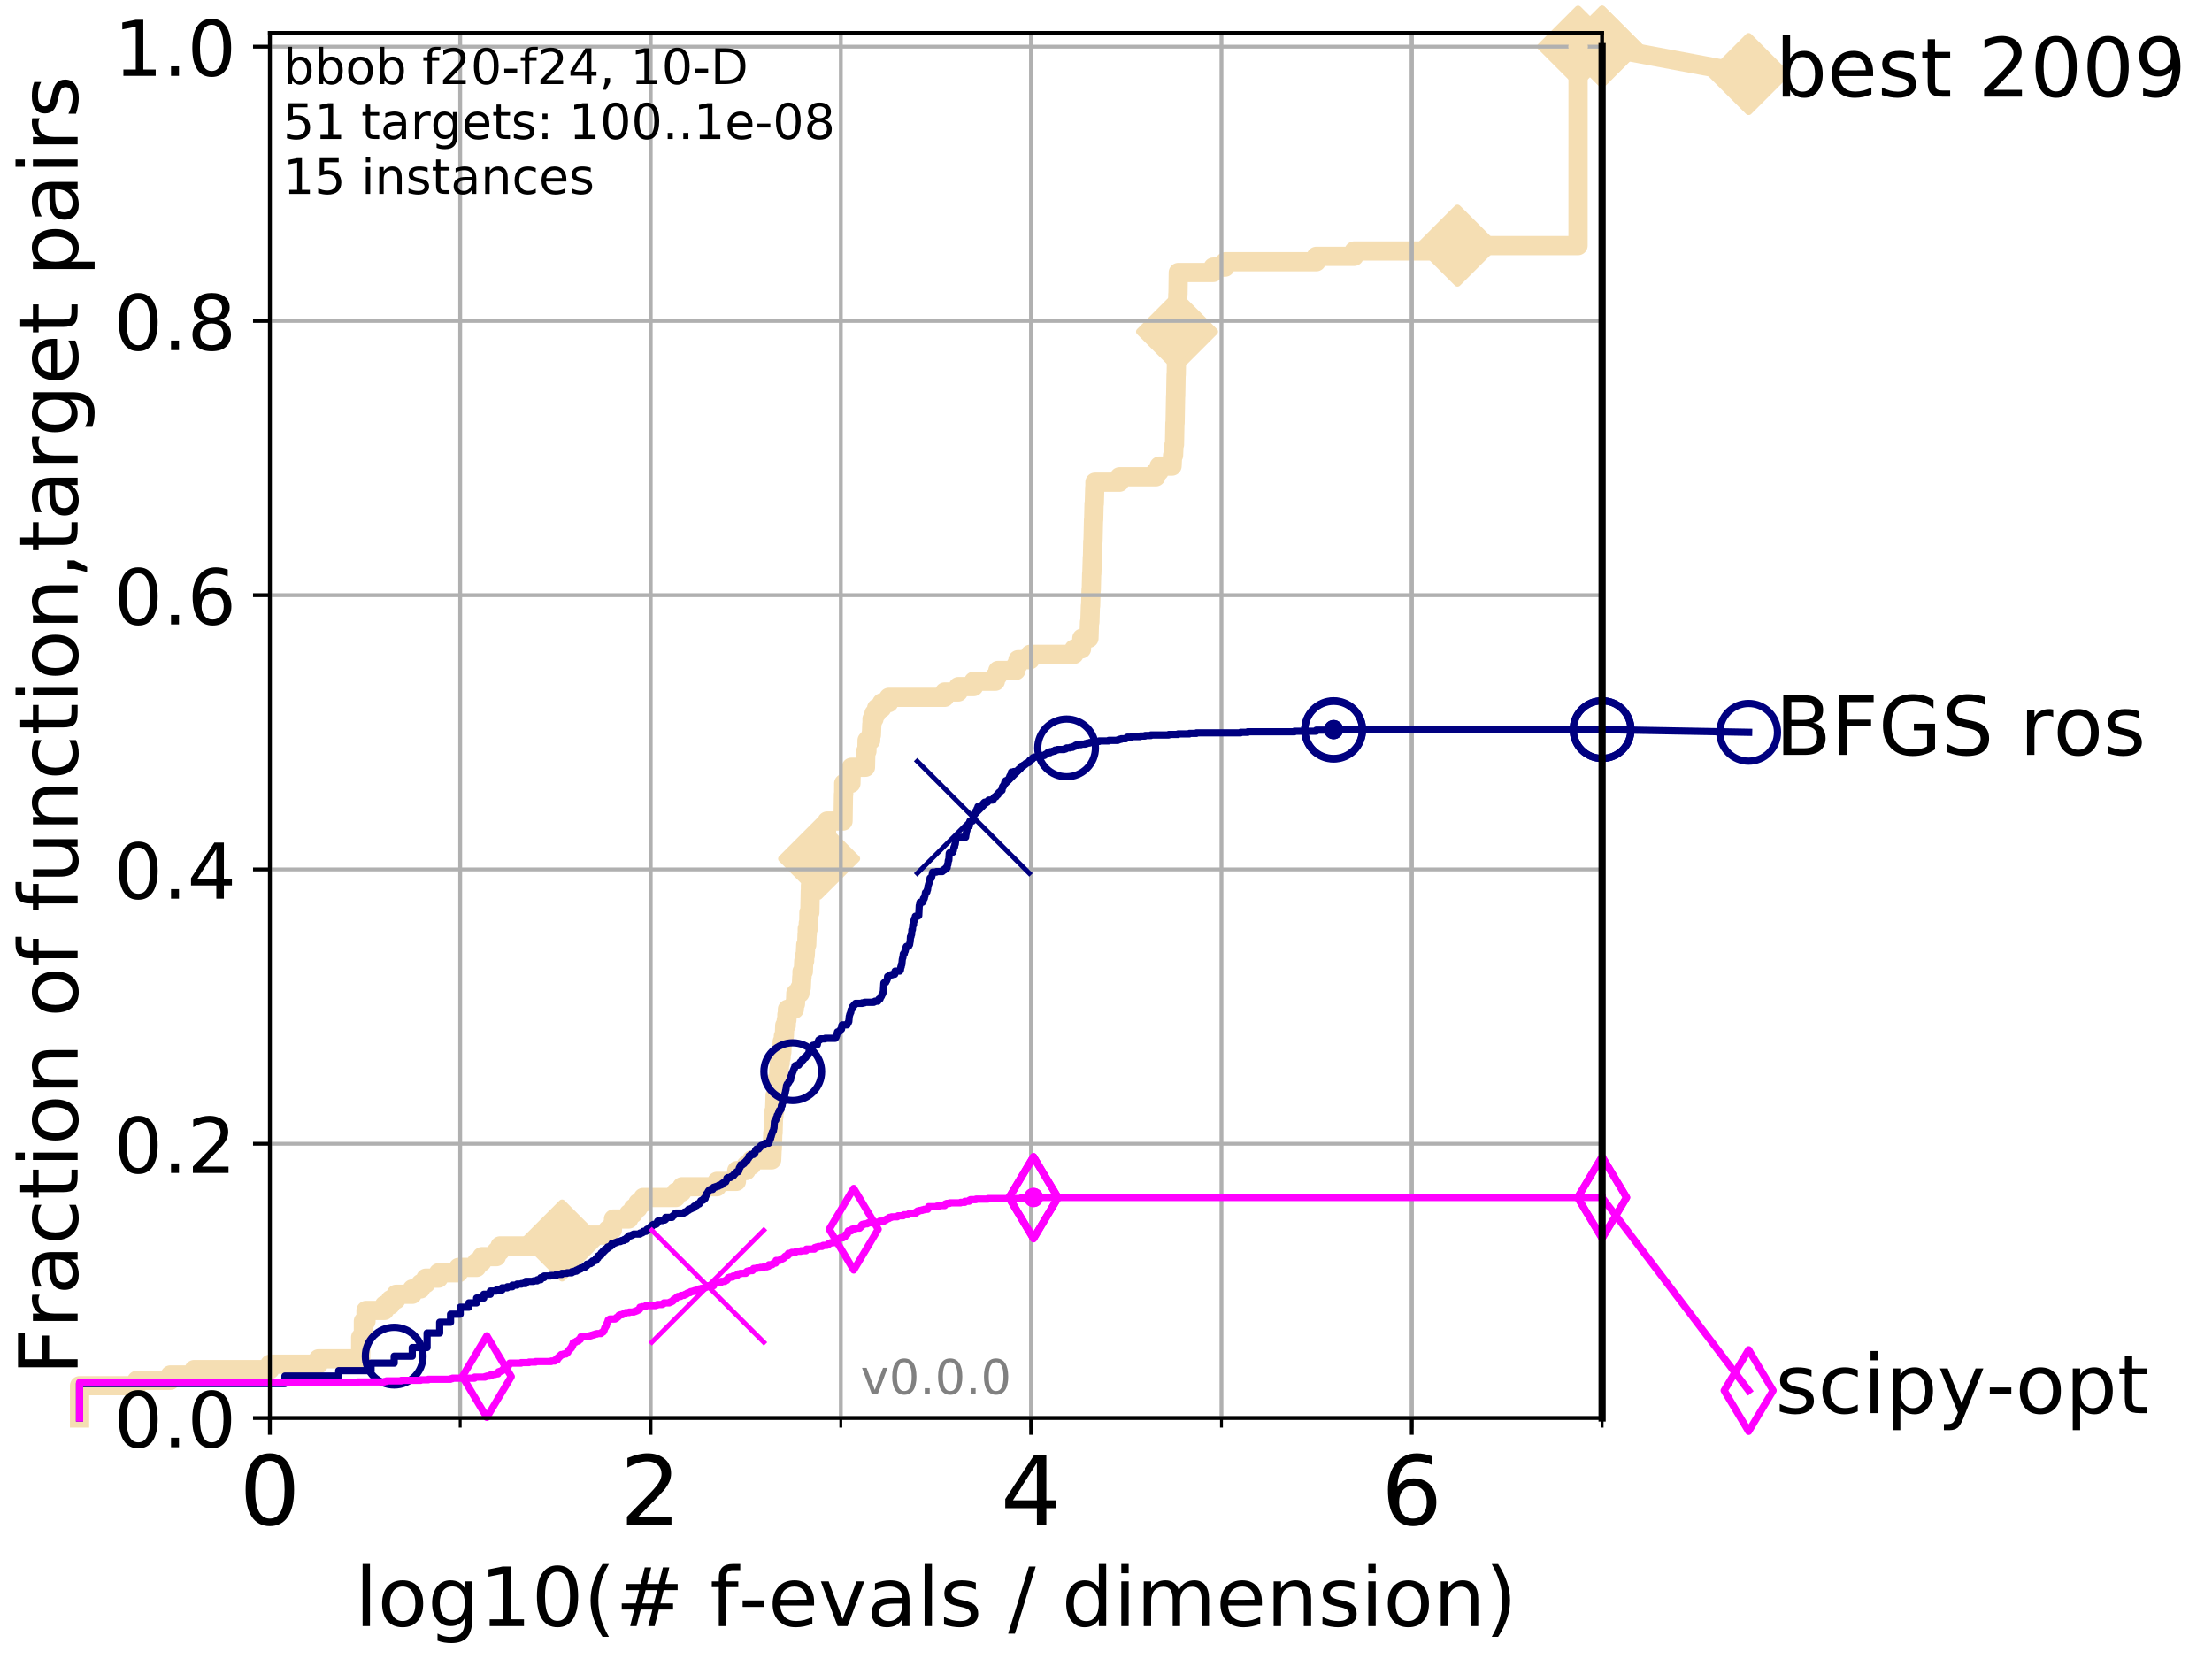 <?xml version="1.0" encoding="utf-8" standalone="no"?>
<!DOCTYPE svg PUBLIC "-//W3C//DTD SVG 1.1//EN"
  "http://www.w3.org/Graphics/SVG/1.1/DTD/svg11.dtd">
<!-- Created with matplotlib (http://matplotlib.org/) -->
<svg height="345pt" version="1.1" viewBox="0 0 460 345" width="460pt" xmlns="http://www.w3.org/2000/svg" xmlns:xlink="http://www.w3.org/1999/xlink">
 <defs>
  <style type="text/css">
*{stroke-linecap:butt;stroke-linejoin:round;}
  </style>
 </defs>
 <g id="figure_1">
  <g id="patch_1">
   <path d="M 0 345.6 
L 460.8 345.6 
L 460.8 0 
L 0 0 
z
" style="fill:#ffffff;"/>
  </g>
  <g id="axes_1">
   <g id="patch_2">
    <path d="M 56.12 294.88 
L 333.168 294.88 
L 333.168 6.845 
L 56.12 6.845 
z
" style="fill:#ffffff;"/>
   </g>
   <g id="line2d_1">
    <path d="M 16.542 294.88 
L 16.542 288.17 
L 28.456 288.17 
L 28.456 287.051 
L 35.425 287.051 
L 35.425 285.933 
L 40.37 285.933 
L 40.37 284.815 
L 56.12 284.815 
L 56.12 283.696 
L 66.223 283.696 
L 66.223 282.578 
L 75.004 282.578 
L 75.004 278.105 
L 75.567 278.105 
L 75.567 274.749 
L 76.113 274.749 
L 76.113 272.513 
L 79.949 272.513 
L 79.949 271.394 
L 81.192 271.394 
L 81.192 270.276 
L 82.351 270.276 
L 82.351 269.158 
L 85.732 269.158 
L 85.732 268.039 
L 87.482 268.039 
L 87.482 266.921 
L 88.556 266.921 
L 88.556 265.803 
L 91.206 265.803 
L 91.206 264.684 
L 95.351 264.684 
L 95.351 263.566 
L 99.116 263.566 
L 99.116 262.447 
L 100.208 262.447 
L 100.208 261.329 
L 103.231 261.329 
L 103.231 260.211 
L 103.991 260.211 
L 103.991 259.092 
L 111.31 259.092 
L 111.31 257.974 
L 116.884 257.974 
L 116.884 256.856 
L 126.381 256.856 
L 126.381 255.737 
L 127.362 255.737 
L 127.362 254.619 
L 127.579 254.619 
L 127.579 253.501 
L 130.762 253.501 
L 130.762 252.382 
L 131.697 252.382 
L 131.697 251.264 
L 132.664 251.264 
L 132.664 250.145 
L 133.75 250.145 
L 133.75 249.027 
L 140.549 249.027 
L 140.549 247.909 
L 141.805 247.909 
L 141.805 246.79 
L 149.108 246.79 
L 149.108 245.672 
L 153.145 245.672 
L 153.212 243.435 
L 155.167 243.435 
L 155.167 242.317 
L 156.301 242.317 
L 156.301 241.199 
L 160.476 241.199 
L 160.575 238.962 
L 160.602 238.962 
L 160.712 235.607 
L 160.759 235.607 
L 160.86 232.252 
L 160.926 232.252 
L 160.926 231.133 
L 161.08 231.133 
L 161.187 227.778 
L 161.444 227.778 
L 161.526 225.541 
L 161.575 225.541 
L 161.575 224.423 
L 161.881 224.423 
L 161.968 222.186 
L 162.081 222.186 
L 162.081 221.068 
L 162.253 221.068 
L 162.253 219.95 
L 162.438 219.95 
L 162.438 218.831 
L 162.583 218.831 
L 162.667 216.594 
L 162.91 216.594 
L 162.91 215.476 
L 163.108 215.476 
L 163.193 213.239 
L 163.515 213.239 
L 163.515 212.121 
L 163.641 212.121 
L 163.641 211.003 
L 163.753 211.003 
L 163.753 209.884 
L 165.187 209.884 
L 165.187 208.766 
L 165.42 208.766 
L 165.501 206.529 
L 166.356 206.529 
L 166.356 205.411 
L 166.633 205.411 
L 166.738 203.174 
L 166.784 203.174 
L 166.784 202.056 
L 167.057 202.056 
L 167.149 199.819 
L 167.331 199.819 
L 167.331 198.701 
L 167.456 198.701 
L 167.566 196.464 
L 167.765 196.464 
L 167.842 194.227 
L 167.881 194.227 
L 167.881 193.109 
L 168.084 193.109 
L 168.084 191.99 
L 168.195 191.99 
L 168.221 189.754 
L 168.417 189.754 
L 168.502 185.28 
L 168.536 185.28 
L 168.536 184.162 
L 168.768 184.162 
L 168.798 181.925 
L 168.941 181.925 
L 168.941 180.807 
L 170.262 180.807 
L 170.34 177.452 
L 171.625 177.452 
L 171.644 175.215 
L 171.84 175.215 
L 171.913 171.86 
L 172.005 171.86 
L 172.005 170.742 
L 175.316 170.742 
L 175.405 165.15 
L 175.448 165.15 
L 175.459 162.913 
L 176.959 162.913 
L 177.038 159.558 
L 179.98 159.558 
L 180.054 156.203 
L 180.282 156.203 
L 180.315 153.966 
L 181.066 153.966 
L 181.066 152.848 
L 181.215 152.848 
L 181.301 150.611 
L 181.349 150.611 
L 181.349 149.493 
L 181.751 149.493 
L 181.751 148.374 
L 182.306 148.374 
L 182.306 147.256 
L 183.384 147.256 
L 183.384 146.138 
L 184.828 146.138 
L 184.828 145.019 
L 196.431 145.019 
L 196.431 143.901 
L 199.289 143.901 
L 199.289 142.782 
L 202.492 142.782 
L 202.492 141.664 
L 206.992 141.664 
L 206.992 140.546 
L 207.513 140.546 
L 207.513 139.427 
L 211.28 139.427 
L 211.28 138.309 
L 211.697 138.309 
L 211.697 137.191 
L 214.219 137.191 
L 214.219 136.072 
L 223.356 136.072 
L 223.356 134.954 
L 224.905 134.954 
L 224.979 132.717 
L 226.457 132.717 
L 226.568 129.362 
L 226.646 129.362 
L 226.753 126.007 
L 226.802 126.007 
L 226.89 122.652 
L 226.936 122.652 
L 227.016 119.297 
L 227.053 119.297 
L 227.151 115.942 
L 227.186 115.942 
L 227.254 112.587 
L 227.298 112.587 
L 227.402 108.113 
L 227.438 108.113 
L 227.515 104.758 
L 227.568 104.758 
L 227.662 101.403 
L 227.699 101.403 
L 227.699 100.285 
L 232.805 100.285 
L 232.805 99.166 
L 240.359 99.166 
L 240.359 98.048 
L 241.064 98.048 
L 241.064 96.929 
L 243.736 96.929 
L 243.847 94.693 
L 244.044 94.693 
L 244.137 92.456 
L 244.241 92.456 
L 244.327 87.983 
L 244.367 87.983 
L 244.47 82.391 
L 244.492 82.391 
L 244.573 77.917 
L 244.604 77.917 
L 244.7 72.325 
L 244.718 72.325 
L 244.825 66.734 
L 244.847 66.734 
L 244.942 61.142 
L 244.968 61.142 
L 245.032 56.668 
L 252.289 56.668 
L 252.289 55.55 
L 254.767 55.55 
L 254.767 54.432 
L 273.727 54.432 
L 273.727 53.313 
L 281.591 53.313 
L 281.591 52.195 
L 303.09 52.195 
L 303.09 51.077 
L 328.165 51.077 
L 328.173 9.697 
L 333.168 9.697 
L 333.168 9.697 
" style="fill:none;stroke:#f5deb3;stroke-linecap:square;stroke-width:4;"/>
   </g>
   <g id="line2d_2">
    <defs>
     <path d="M -0 7.778 
L 7.778 0 
L 0 -7.778 
L -7.778 -0 
z
" id="m7b14cfd3c8" style="stroke:#f5deb3;stroke-linejoin:miter;stroke-width:1.5;"/>
    </defs>
    <g>
     <use style="fill:#f5deb3;stroke:#f5deb3;stroke-linejoin:miter;stroke-width:1.5;" x="116.884" xlink:href="#m7b14cfd3c8" y="257.974"/>
     <use style="fill:#f5deb3;stroke:#f5deb3;stroke-linejoin:miter;stroke-width:1.5;" x="170.34" xlink:href="#m7b14cfd3c8" y="178.57"/>
     <use style="fill:#f5deb3;stroke:#f5deb3;stroke-linejoin:miter;stroke-width:1.5;" x="244.771" xlink:href="#m7b14cfd3c8" y="68.97"/>
     <use style="fill:#f5deb3;stroke:#f5deb3;stroke-linejoin:miter;stroke-width:1.5;" x="303.09" xlink:href="#m7b14cfd3c8" y="51.077"/>
     <use style="fill:#f5deb3;stroke:#f5deb3;stroke-linejoin:miter;stroke-width:1.5;" x="328.173" xlink:href="#m7b14cfd3c8" y="9.697"/>
     <use style="fill:#f5deb3;stroke:#f5deb3;stroke-linejoin:miter;stroke-width:1.5;" x="333.168" xlink:href="#m7b14cfd3c8" y="9.697"/>
    </g>
   </g>
   <g id="line2d_3">
    <path style="fill:none;stroke:#f5deb3;stroke-linecap:square;stroke-width:4;"/>
    <g/>
   </g>
   <g id="line2d_4">
    <path d="M 333.168 9.697 
L 363.643 15.401 
" style="fill:none;stroke:#f5deb3;stroke-linecap:square;stroke-width:4;"/>
    <g>
     <use style="fill:#f5deb3;stroke:#f5deb3;stroke-linejoin:miter;stroke-width:1.5;" x="333.168" xlink:href="#m7b14cfd3c8" y="9.697"/>
     <use style="fill:#f5deb3;stroke:#f5deb3;stroke-linejoin:miter;stroke-width:1.5;" x="363.643" xlink:href="#m7b14cfd3c8" y="15.401"/>
    </g>
   </g>
   <g id="matplotlib.axis_1">
    <g id="xtick_1">
     <g id="line2d_5">
      <path clip-path="url(#pfa197cdd20)" d="M 56.12 294.88 
L 56.12 6.845 
" style="fill:none;stroke:#b0b0b0;stroke-linecap:square;stroke-width:0.8;"/>
     </g>
     <g id="line2d_6">
      <defs>
       <path d="M 0 0 
L 0 3.5 
" id="mcc99890597" style="stroke:#000000;stroke-width:0.8;"/>
      </defs>
      <g>
       <use style="stroke:#000000;stroke-width:0.8;" x="56.12" xlink:href="#mcc99890597" y="294.88"/>
      </g>
     </g>
     <g id="text_1">
      <!-- 0 -->
      <defs>
       <path d="M 31.781 66.406 
Q 24.172 66.406 20.328 58.906 
Q 16.5 51.422 16.5 36.375 
Q 16.5 21.391 20.328 13.891 
Q 24.172 6.391 31.781 6.391 
Q 39.453 6.391 43.281 13.891 
Q 47.125 21.391 47.125 36.375 
Q 47.125 51.422 43.281 58.906 
Q 39.453 66.406 31.781 66.406 
z
M 31.781 74.219 
Q 44.047 74.219 50.516 64.516 
Q 56.984 54.828 56.984 36.375 
Q 56.984 17.969 50.516 8.266 
Q 44.047 -1.422 31.781 -1.422 
Q 19.531 -1.422 13.062 8.266 
Q 6.594 17.969 6.594 36.375 
Q 6.594 54.828 13.062 64.516 
Q 19.531 74.219 31.781 74.219 
z
" id="DejaVuSans-30"/>
      </defs>
      <g transform="translate(49.758 317.077)scale(0.2 -0.2)">
       <use xlink:href="#DejaVuSans-30"/>
      </g>
     </g>
    </g>
    <g id="xtick_2">
     <g id="line2d_7">
      <path clip-path="url(#pfa197cdd20)" d="M 135.277 294.88 
L 135.277 6.845 
" style="fill:none;stroke:#b0b0b0;stroke-linecap:square;stroke-width:0.8;"/>
     </g>
     <g id="line2d_8">
      <g>
       <use style="stroke:#000000;stroke-width:0.8;" x="135.277" xlink:href="#mcc99890597" y="294.88"/>
      </g>
     </g>
     <g id="text_2">
      <!-- 2 -->
      <defs>
       <path d="M 19.188 8.297 
L 53.609 8.297 
L 53.609 0 
L 7.328 0 
L 7.328 8.297 
Q 12.938 14.109 22.625 23.891 
Q 32.328 33.688 34.812 36.531 
Q 39.547 41.844 41.422 45.531 
Q 43.312 49.219 43.312 52.781 
Q 43.312 58.594 39.234 62.25 
Q 35.156 65.922 28.609 65.922 
Q 23.969 65.922 18.812 64.312 
Q 13.672 62.703 7.812 59.422 
L 7.812 69.391 
Q 13.766 71.781 18.938 73 
Q 24.125 74.219 28.422 74.219 
Q 39.75 74.219 46.484 68.547 
Q 53.219 62.891 53.219 53.422 
Q 53.219 48.922 51.531 44.891 
Q 49.859 40.875 45.406 35.406 
Q 44.188 33.984 37.641 27.219 
Q 31.109 20.453 19.188 8.297 
z
" id="DejaVuSans-32"/>
      </defs>
      <g transform="translate(128.914 317.077)scale(0.2 -0.2)">
       <use xlink:href="#DejaVuSans-32"/>
      </g>
     </g>
    </g>
    <g id="xtick_3">
     <g id="line2d_9">
      <path clip-path="url(#pfa197cdd20)" d="M 214.433 294.88 
L 214.433 6.845 
" style="fill:none;stroke:#b0b0b0;stroke-linecap:square;stroke-width:0.8;"/>
     </g>
     <g id="line2d_10">
      <g>
       <use style="stroke:#000000;stroke-width:0.8;" x="214.433" xlink:href="#mcc99890597" y="294.88"/>
      </g>
     </g>
     <g id="text_3">
      <!-- 4 -->
      <defs>
       <path d="M 37.797 64.312 
L 12.891 25.391 
L 37.797 25.391 
z
M 35.203 72.906 
L 47.609 72.906 
L 47.609 25.391 
L 58.016 25.391 
L 58.016 17.188 
L 47.609 17.188 
L 47.609 0 
L 37.797 0 
L 37.797 17.188 
L 4.891 17.188 
L 4.891 26.703 
z
" id="DejaVuSans-34"/>
      </defs>
      <g transform="translate(208.071 317.077)scale(0.2 -0.2)">
       <use xlink:href="#DejaVuSans-34"/>
      </g>
     </g>
    </g>
    <g id="xtick_4">
     <g id="line2d_11">
      <path clip-path="url(#pfa197cdd20)" d="M 293.59 294.88 
L 293.59 6.845 
" style="fill:none;stroke:#b0b0b0;stroke-linecap:square;stroke-width:0.8;"/>
     </g>
     <g id="line2d_12">
      <g>
       <use style="stroke:#000000;stroke-width:0.8;" x="293.59" xlink:href="#mcc99890597" y="294.88"/>
      </g>
     </g>
     <g id="text_4">
      <!-- 6 -->
      <defs>
       <path d="M 33.016 40.375 
Q 26.375 40.375 22.484 35.828 
Q 18.609 31.297 18.609 23.391 
Q 18.609 15.531 22.484 10.953 
Q 26.375 6.391 33.016 6.391 
Q 39.656 6.391 43.531 10.953 
Q 47.406 15.531 47.406 23.391 
Q 47.406 31.297 43.531 35.828 
Q 39.656 40.375 33.016 40.375 
z
M 52.594 71.297 
L 52.594 62.312 
Q 48.875 64.062 45.094 64.984 
Q 41.312 65.922 37.594 65.922 
Q 27.828 65.922 22.672 59.328 
Q 17.531 52.734 16.797 39.406 
Q 19.672 43.656 24.016 45.922 
Q 28.375 48.188 33.594 48.188 
Q 44.578 48.188 50.953 41.516 
Q 57.328 34.859 57.328 23.391 
Q 57.328 12.156 50.688 5.359 
Q 44.047 -1.422 33.016 -1.422 
Q 20.359 -1.422 13.672 8.266 
Q 6.984 17.969 6.984 36.375 
Q 6.984 53.656 15.188 63.938 
Q 23.391 74.219 37.203 74.219 
Q 40.922 74.219 44.703 73.484 
Q 48.484 72.75 52.594 71.297 
z
" id="DejaVuSans-36"/>
      </defs>
      <g transform="translate(287.227 317.077)scale(0.2 -0.2)">
       <use xlink:href="#DejaVuSans-36"/>
      </g>
     </g>
    </g>
    <g id="xtick_5">
     <g id="line2d_13">
      <path clip-path="url(#pfa197cdd20)" d="M 56.12 294.88 
L 56.12 6.845 
" style="fill:none;stroke:#b0b0b0;stroke-linecap:square;stroke-width:0.8;"/>
     </g>
     <g id="line2d_14">
      <defs>
       <path d="M 0 0 
L 0 2 
" id="maec3ab29d3" style="stroke:#000000;stroke-width:0.6;"/>
      </defs>
      <g>
       <use style="stroke:#000000;stroke-width:0.6;" x="56.12" xlink:href="#maec3ab29d3" y="294.88"/>
      </g>
     </g>
    </g>
    <g id="xtick_6">
     <g id="line2d_15">
      <path clip-path="url(#pfa197cdd20)" d="M 95.698 294.88 
L 95.698 6.845 
" style="fill:none;stroke:#b0b0b0;stroke-linecap:square;stroke-width:0.8;"/>
     </g>
     <g id="line2d_16">
      <g>
       <use style="stroke:#000000;stroke-width:0.6;" x="95.698" xlink:href="#maec3ab29d3" y="294.88"/>
      </g>
     </g>
    </g>
    <g id="xtick_7">
     <g id="line2d_17">
      <path clip-path="url(#pfa197cdd20)" d="M 135.277 294.88 
L 135.277 6.845 
" style="fill:none;stroke:#b0b0b0;stroke-linecap:square;stroke-width:0.8;"/>
     </g>
     <g id="line2d_18">
      <g>
       <use style="stroke:#000000;stroke-width:0.6;" x="135.277" xlink:href="#maec3ab29d3" y="294.88"/>
      </g>
     </g>
    </g>
    <g id="xtick_8">
     <g id="line2d_19">
      <path clip-path="url(#pfa197cdd20)" d="M 174.855 294.88 
L 174.855 6.845 
" style="fill:none;stroke:#b0b0b0;stroke-linecap:square;stroke-width:0.8;"/>
     </g>
     <g id="line2d_20">
      <g>
       <use style="stroke:#000000;stroke-width:0.6;" x="174.855" xlink:href="#maec3ab29d3" y="294.88"/>
      </g>
     </g>
    </g>
    <g id="xtick_9">
     <g id="line2d_21">
      <path clip-path="url(#pfa197cdd20)" d="M 214.433 294.88 
L 214.433 6.845 
" style="fill:none;stroke:#b0b0b0;stroke-linecap:square;stroke-width:0.8;"/>
     </g>
     <g id="line2d_22">
      <g>
       <use style="stroke:#000000;stroke-width:0.6;" x="214.433" xlink:href="#maec3ab29d3" y="294.88"/>
      </g>
     </g>
    </g>
    <g id="xtick_10">
     <g id="line2d_23">
      <path clip-path="url(#pfa197cdd20)" d="M 254.011 294.88 
L 254.011 6.845 
" style="fill:none;stroke:#b0b0b0;stroke-linecap:square;stroke-width:0.8;"/>
     </g>
     <g id="line2d_24">
      <g>
       <use style="stroke:#000000;stroke-width:0.6;" x="254.011" xlink:href="#maec3ab29d3" y="294.88"/>
      </g>
     </g>
    </g>
    <g id="xtick_11">
     <g id="line2d_25">
      <path clip-path="url(#pfa197cdd20)" d="M 293.59 294.88 
L 293.59 6.845 
" style="fill:none;stroke:#b0b0b0;stroke-linecap:square;stroke-width:0.8;"/>
     </g>
     <g id="line2d_26">
      <g>
       <use style="stroke:#000000;stroke-width:0.6;" x="293.59" xlink:href="#maec3ab29d3" y="294.88"/>
      </g>
     </g>
    </g>
    <g id="xtick_12">
     <g id="line2d_27">
      <path clip-path="url(#pfa197cdd20)" d="M 333.168 294.88 
L 333.168 6.845 
" style="fill:none;stroke:#b0b0b0;stroke-linecap:square;stroke-width:0.8;"/>
     </g>
     <g id="line2d_28">
      <g>
       <use style="stroke:#000000;stroke-width:0.6;" x="333.168" xlink:href="#maec3ab29d3" y="294.88"/>
      </g>
     </g>
    </g>
    <g id="text_5">
     <!-- log10(# f-evals / dimension) -->
     <defs>
      <path d="M 9.422 75.984 
L 18.406 75.984 
L 18.406 0 
L 9.422 0 
z
" id="DejaVuSans-6c"/>
      <path d="M 30.609 48.391 
Q 23.391 48.391 19.188 42.75 
Q 14.984 37.109 14.984 27.297 
Q 14.984 17.484 19.156 11.844 
Q 23.344 6.203 30.609 6.203 
Q 37.797 6.203 41.984 11.859 
Q 46.188 17.531 46.188 27.297 
Q 46.188 37.016 41.984 42.703 
Q 37.797 48.391 30.609 48.391 
z
M 30.609 56 
Q 42.328 56 49.016 48.375 
Q 55.719 40.766 55.719 27.297 
Q 55.719 13.875 49.016 6.219 
Q 42.328 -1.422 30.609 -1.422 
Q 18.844 -1.422 12.172 6.219 
Q 5.516 13.875 5.516 27.297 
Q 5.516 40.766 12.172 48.375 
Q 18.844 56 30.609 56 
z
" id="DejaVuSans-6f"/>
      <path d="M 45.406 27.984 
Q 45.406 37.75 41.375 43.109 
Q 37.359 48.484 30.078 48.484 
Q 22.859 48.484 18.828 43.109 
Q 14.797 37.75 14.797 27.984 
Q 14.797 18.266 18.828 12.891 
Q 22.859 7.516 30.078 7.516 
Q 37.359 7.516 41.375 12.891 
Q 45.406 18.266 45.406 27.984 
z
M 54.391 6.781 
Q 54.391 -7.172 48.188 -13.984 
Q 42 -20.797 29.203 -20.797 
Q 24.469 -20.797 20.266 -20.094 
Q 16.062 -19.391 12.109 -17.922 
L 12.109 -9.188 
Q 16.062 -11.328 19.922 -12.344 
Q 23.781 -13.375 27.781 -13.375 
Q 36.625 -13.375 41.016 -8.766 
Q 45.406 -4.156 45.406 5.172 
L 45.406 9.625 
Q 42.625 4.781 38.281 2.391 
Q 33.938 0 27.875 0 
Q 17.828 0 11.672 7.656 
Q 5.516 15.328 5.516 27.984 
Q 5.516 40.672 11.672 48.328 
Q 17.828 56 27.875 56 
Q 33.938 56 38.281 53.609 
Q 42.625 51.219 45.406 46.391 
L 45.406 54.688 
L 54.391 54.688 
z
" id="DejaVuSans-67"/>
      <path d="M 12.406 8.297 
L 28.516 8.297 
L 28.516 63.922 
L 10.984 60.406 
L 10.984 69.391 
L 28.422 72.906 
L 38.281 72.906 
L 38.281 8.297 
L 54.391 8.297 
L 54.391 0 
L 12.406 0 
z
" id="DejaVuSans-31"/>
      <path d="M 31 75.875 
Q 24.469 64.656 21.281 53.656 
Q 18.109 42.672 18.109 31.391 
Q 18.109 20.125 21.312 9.062 
Q 24.516 -2 31 -13.188 
L 23.188 -13.188 
Q 15.875 -1.703 12.234 9.375 
Q 8.594 20.453 8.594 31.391 
Q 8.594 42.281 12.203 53.312 
Q 15.828 64.359 23.188 75.875 
z
" id="DejaVuSans-28"/>
      <path d="M 51.125 44 
L 36.922 44 
L 32.812 27.688 
L 47.125 27.688 
z
M 43.797 71.781 
L 38.719 51.516 
L 52.984 51.516 
L 58.109 71.781 
L 65.922 71.781 
L 60.891 51.516 
L 76.125 51.516 
L 76.125 44 
L 58.984 44 
L 54.984 27.688 
L 70.516 27.688 
L 70.516 20.219 
L 53.078 20.219 
L 48 0 
L 40.188 0 
L 45.219 20.219 
L 30.906 20.219 
L 25.875 0 
L 18.016 0 
L 23.094 20.219 
L 7.719 20.219 
L 7.719 27.688 
L 24.906 27.688 
L 29 44 
L 13.281 44 
L 13.281 51.516 
L 30.906 51.516 
L 35.891 71.781 
z
" id="DejaVuSans-23"/>
      <path id="DejaVuSans-20"/>
      <path d="M 37.109 75.984 
L 37.109 68.5 
L 28.516 68.5 
Q 23.688 68.5 21.797 66.547 
Q 19.922 64.594 19.922 59.516 
L 19.922 54.688 
L 34.719 54.688 
L 34.719 47.703 
L 19.922 47.703 
L 19.922 0 
L 10.891 0 
L 10.891 47.703 
L 2.297 47.703 
L 2.297 54.688 
L 10.891 54.688 
L 10.891 58.5 
Q 10.891 67.625 15.141 71.797 
Q 19.391 75.984 28.609 75.984 
z
" id="DejaVuSans-66"/>
      <path d="M 4.891 31.391 
L 31.203 31.391 
L 31.203 23.391 
L 4.891 23.391 
z
" id="DejaVuSans-2d"/>
      <path d="M 56.203 29.594 
L 56.203 25.203 
L 14.891 25.203 
Q 15.484 15.922 20.484 11.062 
Q 25.484 6.203 34.422 6.203 
Q 39.594 6.203 44.453 7.469 
Q 49.312 8.734 54.109 11.281 
L 54.109 2.781 
Q 49.266 0.734 44.188 -0.344 
Q 39.109 -1.422 33.891 -1.422 
Q 20.797 -1.422 13.156 6.188 
Q 5.516 13.812 5.516 26.812 
Q 5.516 40.234 12.766 48.109 
Q 20.016 56 32.328 56 
Q 43.359 56 49.781 48.891 
Q 56.203 41.797 56.203 29.594 
z
M 47.219 32.234 
Q 47.125 39.594 43.094 43.984 
Q 39.062 48.391 32.422 48.391 
Q 24.906 48.391 20.391 44.141 
Q 15.875 39.891 15.188 32.172 
z
" id="DejaVuSans-65"/>
      <path d="M 2.984 54.688 
L 12.5 54.688 
L 29.594 8.797 
L 46.688 54.688 
L 56.203 54.688 
L 35.688 0 
L 23.484 0 
z
" id="DejaVuSans-76"/>
      <path d="M 34.281 27.484 
Q 23.391 27.484 19.188 25 
Q 14.984 22.516 14.984 16.5 
Q 14.984 11.719 18.141 8.906 
Q 21.297 6.109 26.703 6.109 
Q 34.188 6.109 38.703 11.406 
Q 43.219 16.703 43.219 25.484 
L 43.219 27.484 
z
M 52.203 31.203 
L 52.203 0 
L 43.219 0 
L 43.219 8.297 
Q 40.141 3.328 35.547 0.953 
Q 30.953 -1.422 24.312 -1.422 
Q 15.922 -1.422 10.953 3.297 
Q 6 8.016 6 15.922 
Q 6 25.141 12.172 29.828 
Q 18.359 34.516 30.609 34.516 
L 43.219 34.516 
L 43.219 35.406 
Q 43.219 41.609 39.141 45 
Q 35.062 48.391 27.688 48.391 
Q 23 48.391 18.547 47.266 
Q 14.109 46.141 10.016 43.891 
L 10.016 52.203 
Q 14.938 54.109 19.578 55.047 
Q 24.219 56 28.609 56 
Q 40.484 56 46.344 49.844 
Q 52.203 43.703 52.203 31.203 
z
" id="DejaVuSans-61"/>
      <path d="M 44.281 53.078 
L 44.281 44.578 
Q 40.484 46.531 36.375 47.5 
Q 32.281 48.484 27.875 48.484 
Q 21.188 48.484 17.844 46.438 
Q 14.5 44.391 14.5 40.281 
Q 14.5 37.156 16.891 35.375 
Q 19.281 33.594 26.516 31.984 
L 29.594 31.297 
Q 39.156 29.25 43.188 25.516 
Q 47.219 21.781 47.219 15.094 
Q 47.219 7.469 41.188 3.016 
Q 35.156 -1.422 24.609 -1.422 
Q 20.219 -1.422 15.453 -0.562 
Q 10.688 0.297 5.422 2 
L 5.422 11.281 
Q 10.406 8.688 15.234 7.391 
Q 20.062 6.109 24.812 6.109 
Q 31.156 6.109 34.562 8.281 
Q 37.984 10.453 37.984 14.406 
Q 37.984 18.062 35.516 20.016 
Q 33.062 21.969 24.703 23.781 
L 21.578 24.516 
Q 13.234 26.266 9.516 29.906 
Q 5.812 33.547 5.812 39.891 
Q 5.812 47.609 11.281 51.797 
Q 16.75 56 26.812 56 
Q 31.781 56 36.172 55.266 
Q 40.578 54.547 44.281 53.078 
z
" id="DejaVuSans-73"/>
      <path d="M 25.391 72.906 
L 33.688 72.906 
L 8.297 -9.281 
L 0 -9.281 
z
" id="DejaVuSans-2f"/>
      <path d="M 45.406 46.391 
L 45.406 75.984 
L 54.391 75.984 
L 54.391 0 
L 45.406 0 
L 45.406 8.203 
Q 42.578 3.328 38.25 0.953 
Q 33.938 -1.422 27.875 -1.422 
Q 17.969 -1.422 11.734 6.484 
Q 5.516 14.406 5.516 27.297 
Q 5.516 40.188 11.734 48.094 
Q 17.969 56 27.875 56 
Q 33.938 56 38.25 53.625 
Q 42.578 51.266 45.406 46.391 
z
M 14.797 27.297 
Q 14.797 17.391 18.875 11.75 
Q 22.953 6.109 30.078 6.109 
Q 37.203 6.109 41.297 11.75 
Q 45.406 17.391 45.406 27.297 
Q 45.406 37.203 41.297 42.844 
Q 37.203 48.484 30.078 48.484 
Q 22.953 48.484 18.875 42.844 
Q 14.797 37.203 14.797 27.297 
z
" id="DejaVuSans-64"/>
      <path d="M 9.422 54.688 
L 18.406 54.688 
L 18.406 0 
L 9.422 0 
z
M 9.422 75.984 
L 18.406 75.984 
L 18.406 64.594 
L 9.422 64.594 
z
" id="DejaVuSans-69"/>
      <path d="M 52 44.188 
Q 55.375 50.25 60.062 53.125 
Q 64.75 56 71.094 56 
Q 79.641 56 84.281 50.016 
Q 88.922 44.047 88.922 33.016 
L 88.922 0 
L 79.891 0 
L 79.891 32.719 
Q 79.891 40.578 77.094 44.375 
Q 74.312 48.188 68.609 48.188 
Q 61.625 48.188 57.562 43.547 
Q 53.516 38.922 53.516 30.906 
L 53.516 0 
L 44.484 0 
L 44.484 32.719 
Q 44.484 40.625 41.703 44.406 
Q 38.922 48.188 33.109 48.188 
Q 26.219 48.188 22.156 43.531 
Q 18.109 38.875 18.109 30.906 
L 18.109 0 
L 9.078 0 
L 9.078 54.688 
L 18.109 54.688 
L 18.109 46.188 
Q 21.188 51.219 25.484 53.609 
Q 29.781 56 35.688 56 
Q 41.656 56 45.828 52.969 
Q 50 49.953 52 44.188 
z
" id="DejaVuSans-6d"/>
      <path d="M 54.891 33.016 
L 54.891 0 
L 45.906 0 
L 45.906 32.719 
Q 45.906 40.484 42.875 44.328 
Q 39.844 48.188 33.797 48.188 
Q 26.516 48.188 22.312 43.547 
Q 18.109 38.922 18.109 30.906 
L 18.109 0 
L 9.078 0 
L 9.078 54.688 
L 18.109 54.688 
L 18.109 46.188 
Q 21.344 51.125 25.703 53.562 
Q 30.078 56 35.797 56 
Q 45.219 56 50.047 50.172 
Q 54.891 44.344 54.891 33.016 
z
" id="DejaVuSans-6e"/>
      <path d="M 8.016 75.875 
L 15.828 75.875 
Q 23.141 64.359 26.781 53.312 
Q 30.422 42.281 30.422 31.391 
Q 30.422 20.453 26.781 9.375 
Q 23.141 -1.703 15.828 -13.188 
L 8.016 -13.188 
Q 14.5 -2 17.703 9.062 
Q 20.906 20.125 20.906 31.391 
Q 20.906 42.672 17.703 53.656 
Q 14.5 64.656 8.016 75.875 
z
" id="DejaVuSans-29"/>
     </defs>
     <g transform="translate(73.803 338.154)scale(0.17 -0.17)">
      <use xlink:href="#DejaVuSans-6c"/>
      <use x="27.783" xlink:href="#DejaVuSans-6f"/>
      <use x="88.965" xlink:href="#DejaVuSans-67"/>
      <use x="152.441" xlink:href="#DejaVuSans-31"/>
      <use x="216.064" xlink:href="#DejaVuSans-30"/>
      <use x="279.688" xlink:href="#DejaVuSans-28"/>
      <use x="318.701" xlink:href="#DejaVuSans-23"/>
      <use x="402.49" xlink:href="#DejaVuSans-20"/>
      <use x="434.277" xlink:href="#DejaVuSans-66"/>
      <use x="469.404" xlink:href="#DejaVuSans-2d"/>
      <use x="505.488" xlink:href="#DejaVuSans-65"/>
      <use x="567.012" xlink:href="#DejaVuSans-76"/>
      <use x="626.191" xlink:href="#DejaVuSans-61"/>
      <use x="687.471" xlink:href="#DejaVuSans-6c"/>
      <use x="715.254" xlink:href="#DejaVuSans-73"/>
      <use x="767.354" xlink:href="#DejaVuSans-20"/>
      <use x="799.141" xlink:href="#DejaVuSans-2f"/>
      <use x="832.832" xlink:href="#DejaVuSans-20"/>
      <use x="864.619" xlink:href="#DejaVuSans-64"/>
      <use x="928.096" xlink:href="#DejaVuSans-69"/>
      <use x="955.879" xlink:href="#DejaVuSans-6d"/>
      <use x="1053.291" xlink:href="#DejaVuSans-65"/>
      <use x="1114.814" xlink:href="#DejaVuSans-6e"/>
      <use x="1178.193" xlink:href="#DejaVuSans-73"/>
      <use x="1230.293" xlink:href="#DejaVuSans-69"/>
      <use x="1258.076" xlink:href="#DejaVuSans-6f"/>
      <use x="1319.258" xlink:href="#DejaVuSans-6e"/>
      <use x="1382.637" xlink:href="#DejaVuSans-29"/>
     </g>
    </g>
   </g>
   <g id="matplotlib.axis_2">
    <g id="ytick_1">
     <g id="line2d_29">
      <path clip-path="url(#pfa197cdd20)" d="M 56.12 294.88 
L 333.168 294.88 
" style="fill:none;stroke:#b0b0b0;stroke-linecap:square;stroke-width:0.8;"/>
     </g>
     <g id="line2d_30">
      <defs>
       <path d="M 0 0 
L -3.5 0 
" id="m2b6f3f672c" style="stroke:#000000;stroke-width:0.8;"/>
      </defs>
      <g>
       <use style="stroke:#000000;stroke-width:0.8;" x="56.12" xlink:href="#m2b6f3f672c" y="294.88"/>
      </g>
     </g>
     <g id="text_6">
      <!-- 0.0 -->
      <defs>
       <path d="M 10.688 12.406 
L 21 12.406 
L 21 0 
L 10.688 0 
z
" id="DejaVuSans-2e"/>
      </defs>
      <g transform="translate(23.675 300.959)scale(0.16 -0.16)">
       <use xlink:href="#DejaVuSans-30"/>
       <use x="63.623" xlink:href="#DejaVuSans-2e"/>
       <use x="95.41" xlink:href="#DejaVuSans-30"/>
      </g>
     </g>
    </g>
    <g id="ytick_2">
     <g id="line2d_31">
      <path clip-path="url(#pfa197cdd20)" d="M 56.12 237.843 
L 333.168 237.843 
" style="fill:none;stroke:#b0b0b0;stroke-linecap:square;stroke-width:0.8;"/>
     </g>
     <g id="line2d_32">
      <g>
       <use style="stroke:#000000;stroke-width:0.8;" x="56.12" xlink:href="#m2b6f3f672c" y="237.843"/>
      </g>
     </g>
     <g id="text_7">
      <!-- 0.2 -->
      <g transform="translate(23.675 243.922)scale(0.16 -0.16)">
       <use xlink:href="#DejaVuSans-30"/>
       <use x="63.623" xlink:href="#DejaVuSans-2e"/>
       <use x="95.41" xlink:href="#DejaVuSans-32"/>
      </g>
     </g>
    </g>
    <g id="ytick_3">
     <g id="line2d_33">
      <path clip-path="url(#pfa197cdd20)" d="M 56.12 180.807 
L 333.168 180.807 
" style="fill:none;stroke:#b0b0b0;stroke-linecap:square;stroke-width:0.8;"/>
     </g>
     <g id="line2d_34">
      <g>
       <use style="stroke:#000000;stroke-width:0.8;" x="56.12" xlink:href="#m2b6f3f672c" y="180.807"/>
      </g>
     </g>
     <g id="text_8">
      <!-- 0.4 -->
      <g transform="translate(23.675 186.886)scale(0.16 -0.16)">
       <use xlink:href="#DejaVuSans-30"/>
       <use x="63.623" xlink:href="#DejaVuSans-2e"/>
       <use x="95.41" xlink:href="#DejaVuSans-34"/>
      </g>
     </g>
    </g>
    <g id="ytick_4">
     <g id="line2d_35">
      <path clip-path="url(#pfa197cdd20)" d="M 56.12 123.77 
L 333.168 123.77 
" style="fill:none;stroke:#b0b0b0;stroke-linecap:square;stroke-width:0.8;"/>
     </g>
     <g id="line2d_36">
      <g>
       <use style="stroke:#000000;stroke-width:0.8;" x="56.12" xlink:href="#m2b6f3f672c" y="123.77"/>
      </g>
     </g>
     <g id="text_9">
      <!-- 0.6 -->
      <g transform="translate(23.675 129.849)scale(0.16 -0.16)">
       <use xlink:href="#DejaVuSans-30"/>
       <use x="63.623" xlink:href="#DejaVuSans-2e"/>
       <use x="95.41" xlink:href="#DejaVuSans-36"/>
      </g>
     </g>
    </g>
    <g id="ytick_5">
     <g id="line2d_37">
      <path clip-path="url(#pfa197cdd20)" d="M 56.12 66.734 
L 333.168 66.734 
" style="fill:none;stroke:#b0b0b0;stroke-linecap:square;stroke-width:0.8;"/>
     </g>
     <g id="line2d_38">
      <g>
       <use style="stroke:#000000;stroke-width:0.8;" x="56.12" xlink:href="#m2b6f3f672c" y="66.734"/>
      </g>
     </g>
     <g id="text_10">
      <!-- 0.8 -->
      <defs>
       <path d="M 31.781 34.625 
Q 24.75 34.625 20.719 30.859 
Q 16.703 27.094 16.703 20.516 
Q 16.703 13.922 20.719 10.156 
Q 24.75 6.391 31.781 6.391 
Q 38.812 6.391 42.859 10.172 
Q 46.922 13.969 46.922 20.516 
Q 46.922 27.094 42.891 30.859 
Q 38.875 34.625 31.781 34.625 
z
M 21.922 38.812 
Q 15.578 40.375 12.031 44.719 
Q 8.5 49.078 8.5 55.328 
Q 8.5 64.062 14.719 69.141 
Q 20.953 74.219 31.781 74.219 
Q 42.672 74.219 48.875 69.141 
Q 55.078 64.062 55.078 55.328 
Q 55.078 49.078 51.531 44.719 
Q 48 40.375 41.703 38.812 
Q 48.828 37.156 52.797 32.312 
Q 56.781 27.484 56.781 20.516 
Q 56.781 9.906 50.312 4.234 
Q 43.844 -1.422 31.781 -1.422 
Q 19.734 -1.422 13.25 4.234 
Q 6.781 9.906 6.781 20.516 
Q 6.781 27.484 10.781 32.312 
Q 14.797 37.156 21.922 38.812 
z
M 18.312 54.391 
Q 18.312 48.734 21.844 45.562 
Q 25.391 42.391 31.781 42.391 
Q 38.141 42.391 41.719 45.562 
Q 45.312 48.734 45.312 54.391 
Q 45.312 60.062 41.719 63.234 
Q 38.141 66.406 31.781 66.406 
Q 25.391 66.406 21.844 63.234 
Q 18.312 60.062 18.312 54.391 
z
" id="DejaVuSans-38"/>
      </defs>
      <g transform="translate(23.675 72.812)scale(0.16 -0.16)">
       <use xlink:href="#DejaVuSans-30"/>
       <use x="63.623" xlink:href="#DejaVuSans-2e"/>
       <use x="95.41" xlink:href="#DejaVuSans-38"/>
      </g>
     </g>
    </g>
    <g id="ytick_6">
     <g id="line2d_39">
      <path clip-path="url(#pfa197cdd20)" d="M 56.12 9.697 
L 333.168 9.697 
" style="fill:none;stroke:#b0b0b0;stroke-linecap:square;stroke-width:0.8;"/>
     </g>
     <g id="line2d_40">
      <g>
       <use style="stroke:#000000;stroke-width:0.8;" x="56.12" xlink:href="#m2b6f3f672c" y="9.697"/>
      </g>
     </g>
     <g id="text_11">
      <!-- 1.0 -->
      <g transform="translate(23.675 15.776)scale(0.16 -0.16)">
       <use xlink:href="#DejaVuSans-31"/>
       <use x="63.623" xlink:href="#DejaVuSans-2e"/>
       <use x="95.41" xlink:href="#DejaVuSans-30"/>
      </g>
     </g>
    </g>
    <g id="text_12">
     <!-- Fraction of function,target pairs -->
     <defs>
      <path d="M 9.812 72.906 
L 51.703 72.906 
L 51.703 64.594 
L 19.672 64.594 
L 19.672 43.109 
L 48.578 43.109 
L 48.578 34.812 
L 19.672 34.812 
L 19.672 0 
L 9.812 0 
z
" id="DejaVuSans-46"/>
      <path d="M 41.109 46.297 
Q 39.594 47.172 37.812 47.578 
Q 36.031 48 33.891 48 
Q 26.266 48 22.188 43.047 
Q 18.109 38.094 18.109 28.812 
L 18.109 0 
L 9.078 0 
L 9.078 54.688 
L 18.109 54.688 
L 18.109 46.188 
Q 20.953 51.172 25.484 53.578 
Q 30.031 56 36.531 56 
Q 37.453 56 38.578 55.875 
Q 39.703 55.766 41.062 55.516 
z
" id="DejaVuSans-72"/>
      <path d="M 48.781 52.594 
L 48.781 44.188 
Q 44.969 46.297 41.141 47.344 
Q 37.312 48.391 33.406 48.391 
Q 24.656 48.391 19.812 42.844 
Q 14.984 37.312 14.984 27.297 
Q 14.984 17.281 19.812 11.734 
Q 24.656 6.203 33.406 6.203 
Q 37.312 6.203 41.141 7.25 
Q 44.969 8.297 48.781 10.406 
L 48.781 2.094 
Q 45.016 0.344 40.984 -0.531 
Q 36.969 -1.422 32.422 -1.422 
Q 20.062 -1.422 12.781 6.344 
Q 5.516 14.109 5.516 27.297 
Q 5.516 40.672 12.859 48.328 
Q 20.219 56 33.016 56 
Q 37.156 56 41.109 55.141 
Q 45.062 54.297 48.781 52.594 
z
" id="DejaVuSans-63"/>
      <path d="M 18.312 70.219 
L 18.312 54.688 
L 36.812 54.688 
L 36.812 47.703 
L 18.312 47.703 
L 18.312 18.016 
Q 18.312 11.328 20.141 9.422 
Q 21.969 7.516 27.594 7.516 
L 36.812 7.516 
L 36.812 0 
L 27.594 0 
Q 17.188 0 13.234 3.875 
Q 9.281 7.766 9.281 18.016 
L 9.281 47.703 
L 2.688 47.703 
L 2.688 54.688 
L 9.281 54.688 
L 9.281 70.219 
z
" id="DejaVuSans-74"/>
      <path d="M 8.5 21.578 
L 8.5 54.688 
L 17.484 54.688 
L 17.484 21.922 
Q 17.484 14.156 20.5 10.266 
Q 23.531 6.391 29.594 6.391 
Q 36.859 6.391 41.078 11.031 
Q 45.312 15.672 45.312 23.688 
L 45.312 54.688 
L 54.297 54.688 
L 54.297 0 
L 45.312 0 
L 45.312 8.406 
Q 42.047 3.422 37.719 1 
Q 33.406 -1.422 27.688 -1.422 
Q 18.266 -1.422 13.375 4.438 
Q 8.5 10.297 8.5 21.578 
z
M 31.109 56 
z
" id="DejaVuSans-75"/>
      <path d="M 11.719 12.406 
L 22.016 12.406 
L 22.016 4 
L 14.016 -11.625 
L 7.719 -11.625 
L 11.719 4 
z
" id="DejaVuSans-2c"/>
      <path d="M 18.109 8.203 
L 18.109 -20.797 
L 9.078 -20.797 
L 9.078 54.688 
L 18.109 54.688 
L 18.109 46.391 
Q 20.953 51.266 25.266 53.625 
Q 29.594 56 35.594 56 
Q 45.562 56 51.781 48.094 
Q 58.016 40.188 58.016 27.297 
Q 58.016 14.406 51.781 6.484 
Q 45.562 -1.422 35.594 -1.422 
Q 29.594 -1.422 25.266 0.953 
Q 20.953 3.328 18.109 8.203 
z
M 48.688 27.297 
Q 48.688 37.203 44.609 42.844 
Q 40.531 48.484 33.406 48.484 
Q 26.266 48.484 22.188 42.844 
Q 18.109 37.203 18.109 27.297 
Q 18.109 17.391 22.188 11.75 
Q 26.266 6.109 33.406 6.109 
Q 40.531 6.109 44.609 11.75 
Q 48.688 17.391 48.688 27.297 
z
" id="DejaVuSans-70"/>
     </defs>
     <g transform="translate(16.14 286.002)rotate(-90)scale(0.17 -0.17)">
      <use xlink:href="#DejaVuSans-46"/>
      <use x="57.41" xlink:href="#DejaVuSans-72"/>
      <use x="98.523" xlink:href="#DejaVuSans-61"/>
      <use x="159.803" xlink:href="#DejaVuSans-63"/>
      <use x="214.783" xlink:href="#DejaVuSans-74"/>
      <use x="253.992" xlink:href="#DejaVuSans-69"/>
      <use x="281.775" xlink:href="#DejaVuSans-6f"/>
      <use x="342.957" xlink:href="#DejaVuSans-6e"/>
      <use x="406.336" xlink:href="#DejaVuSans-20"/>
      <use x="438.123" xlink:href="#DejaVuSans-6f"/>
      <use x="499.305" xlink:href="#DejaVuSans-66"/>
      <use x="534.51" xlink:href="#DejaVuSans-20"/>
      <use x="566.297" xlink:href="#DejaVuSans-66"/>
      <use x="601.502" xlink:href="#DejaVuSans-75"/>
      <use x="664.881" xlink:href="#DejaVuSans-6e"/>
      <use x="728.26" xlink:href="#DejaVuSans-63"/>
      <use x="783.24" xlink:href="#DejaVuSans-74"/>
      <use x="822.449" xlink:href="#DejaVuSans-69"/>
      <use x="850.232" xlink:href="#DejaVuSans-6f"/>
      <use x="911.414" xlink:href="#DejaVuSans-6e"/>
      <use x="974.793" xlink:href="#DejaVuSans-2c"/>
      <use x="1006.58" xlink:href="#DejaVuSans-74"/>
      <use x="1045.789" xlink:href="#DejaVuSans-61"/>
      <use x="1107.068" xlink:href="#DejaVuSans-72"/>
      <use x="1148.166" xlink:href="#DejaVuSans-67"/>
      <use x="1211.643" xlink:href="#DejaVuSans-65"/>
      <use x="1273.166" xlink:href="#DejaVuSans-74"/>
      <use x="1312.375" xlink:href="#DejaVuSans-20"/>
      <use x="1344.162" xlink:href="#DejaVuSans-70"/>
      <use x="1407.639" xlink:href="#DejaVuSans-61"/>
      <use x="1468.918" xlink:href="#DejaVuSans-69"/>
      <use x="1496.701" xlink:href="#DejaVuSans-72"/>
      <use x="1537.814" xlink:href="#DejaVuSans-73"/>
     </g>
    </g>
   </g>
   <g id="line2d_41">
    <defs>
     <path d="M 0 1.5 
C 0.398 1.5 0.779 1.342 1.061 1.061 
C 1.342 0.779 1.5 0.398 1.5 0 
C 1.5 -0.398 1.342 -0.779 1.061 -1.061 
C 0.779 -1.342 0.398 -1.5 0 -1.5 
C -0.398 -1.5 -0.779 -1.342 -1.061 -1.061 
C -1.342 -0.779 -1.5 -0.398 -1.5 0 
C -1.5 0.398 -1.342 0.779 -1.061 1.061 
C -0.779 1.342 -0.398 1.5 0 1.5 
z
" id="mccd143cc60" style="stroke:#f5deb3;"/>
    </defs>
    <g>
     <use style="fill:#f5deb3;stroke:#f5deb3;" x="328.173" xlink:href="#mccd143cc60" y="9.697"/>
     <use style="fill:#f5deb3;stroke:#f5deb3;" x="328.173" xlink:href="#mccd143cc60" y="9.697"/>
    </g>
   </g>
   <g id="line2d_42">
    <defs>
     <path d="M 0 1.5 
C 0.398 1.5 0.779 1.342 1.061 1.061 
C 1.342 0.779 1.5 0.398 1.5 0 
C 1.5 -0.398 1.342 -0.779 1.061 -1.061 
C 0.779 -1.342 0.398 -1.5 0 -1.5 
C -0.398 -1.5 -0.779 -1.342 -1.061 -1.061 
C -1.342 -0.779 -1.5 -0.398 -1.5 0 
C -1.5 0.398 -1.342 0.779 -1.061 1.061 
C -0.779 1.342 -0.398 1.5 0 1.5 
z
" id="m22e555b948" style="stroke:#000080;"/>
    </defs>
    <g>
     <use style="fill:#000080;stroke:#000080;" x="277.334" xlink:href="#m22e555b948" y="151.729"/>
     <use style="fill:#000080;stroke:#000080;" x="277.334" xlink:href="#m22e555b948" y="151.729"/>
    </g>
   </g>
   <g id="line2d_43">
    <path d="M 16.542 294.88 
L 16.542 287.722 
L 59.254 287.722 
L 59.254 286.157 
L 70.437 286.157 
L 70.437 285.038 
L 77.155 285.038 
L 77.155 283.473 
L 81.973 283.473 
L 81.973 282.019 
L 85.732 282.019 
L 85.732 280.229 
L 88.815 280.229 
L 88.815 277.21 
L 91.428 277.21 
L 91.428 274.973 
L 93.695 274.973 
L 93.695 273.296 
L 95.698 273.296 
L 95.698 271.842 
L 97.492 271.842 
L 97.492 270.947 
L 99.116 270.947 
L 99.116 269.94 
L 100.6 269.94 
L 100.6 269.158 
L 101.966 269.158 
L 101.966 268.487 
L 103.231 268.487 
L 103.231 268.263 
L 104.41 268.263 
L 104.41 267.816 
L 105.513 267.816 
L 105.513 267.592 
L 106.549 267.592 
L 106.549 267.256 
L 107.526 267.256 
L 107.526 267.033 
L 108.451 267.033 
L 108.451 266.921 
L 109.329 266.921 
L 109.329 266.474 
L 110.96 266.474 
L 110.96 266.362 
L 111.721 266.362 
L 111.721 266.138 
L 112.45 266.138 
L 112.45 265.691 
L 113.149 265.691 
L 113.149 265.355 
L 114.467 265.355 
L 114.467 265.243 
L 115.691 265.243 
L 115.691 265.02 
L 116.834 265.02 
L 116.834 264.796 
L 117.906 264.796 
L 117.906 264.684 
L 118.914 264.684 
L 118.914 264.46 
L 119.397 264.46 
L 119.397 264.349 
L 119.867 264.349 
L 119.867 264.125 
L 120.324 264.125 
L 120.324 263.901 
L 120.77 263.901 
L 120.77 263.678 
L 121.204 263.678 
L 121.204 263.566 
L 121.628 263.566 
L 121.628 263.23 
L 122.041 263.23 
L 122.041 262.895 
L 122.444 262.895 
L 122.444 262.783 
L 122.839 262.783 
L 122.839 262.559 
L 123.224 262.559 
L 123.224 262.224 
L 123.601 262.224 
L 123.601 262.112 
L 123.97 262.112 
L 123.97 261.665 
L 124.331 261.665 
L 124.331 261.217 
L 124.685 261.217 
L 124.685 260.994 
L 125.032 260.994 
L 125.032 260.546 
L 125.372 260.546 
L 125.372 260.211 
L 125.705 260.211 
L 125.705 259.875 
L 126.032 259.875 
L 126.032 259.652 
L 126.352 259.652 
L 126.352 259.316 
L 126.667 259.316 
L 126.667 259.204 
L 126.976 259.204 
L 126.976 258.981 
L 127.28 258.981 
L 127.28 258.533 
L 127.872 258.533 
L 127.872 258.421 
L 128.16 258.421 
L 128.16 258.309 
L 128.444 258.309 
L 128.444 258.198 
L 128.998 258.198 
L 128.998 258.086 
L 129.268 258.086 
L 129.268 257.974 
L 129.796 257.974 
L 129.796 257.75 
L 130.309 257.75 
L 130.309 257.415 
L 130.559 257.415 
L 130.559 257.191 
L 130.806 257.191 
L 130.806 256.967 
L 131.29 256.967 
L 131.29 256.856 
L 131.527 256.856 
L 131.527 256.744 
L 131.76 256.744 
L 131.76 256.632 
L 133.099 256.632 
L 133.099 256.408 
L 133.523 256.408 
L 133.523 256.296 
L 133.731 256.296 
L 133.731 256.073 
L 134.341 256.073 
L 134.341 255.849 
L 134.539 255.849 
L 134.539 255.625 
L 134.929 255.625 
L 134.929 255.402 
L 135.311 255.402 
L 135.311 255.066 
L 135.499 255.066 
L 135.499 254.954 
L 135.684 254.954 
L 135.684 254.731 
L 135.868 254.731 
L 135.868 254.619 
L 136.407 254.619 
L 136.407 254.507 
L 136.584 254.507 
L 136.584 254.283 
L 136.758 254.283 
L 136.758 253.948 
L 136.93 253.948 
L 136.93 253.836 
L 137.768 253.836 
L 137.768 253.724 
L 138.252 253.724 
L 138.252 253.612 
L 138.41 253.612 
L 138.41 253.165 
L 139.773 253.165 
L 139.773 252.941 
L 139.918 252.941 
L 139.918 252.829 
L 140.062 252.829 
L 140.062 252.718 
L 140.204 252.718 
L 140.204 252.606 
L 140.346 252.606 
L 140.346 252.382 
L 140.486 252.382 
L 140.486 252.27 
L 142.212 252.27 
L 142.212 252.158 
L 142.337 252.158 
L 142.337 252.047 
L 142.709 252.047 
L 142.709 251.935 
L 142.832 251.935 
L 142.832 251.823 
L 142.953 251.823 
L 142.953 251.711 
L 143.193 251.711 
L 143.193 251.487 
L 143.548 251.487 
L 143.548 251.376 
L 143.78 251.376 
L 143.78 251.264 
L 144.009 251.264 
L 144.009 251.152 
L 144.347 251.152 
L 144.347 250.816 
L 144.568 250.816 
L 144.568 250.705 
L 144.896 250.705 
L 145.003 250.369 
L 145.428 250.369 
L 145.532 250.034 
L 145.636 250.034 
L 145.739 249.698 
L 145.943 249.698 
L 145.943 249.586 
L 146.246 249.586 
L 146.345 249.251 
L 146.641 249.251 
L 146.738 248.692 
L 146.835 248.692 
L 146.835 248.356 
L 147.027 248.356 
L 147.122 248.021 
L 147.217 248.021 
L 147.311 247.685 
L 147.404 247.685 
L 147.497 247.461 
L 147.682 247.461 
L 147.682 247.35 
L 148.225 247.35 
L 148.314 247.014 
L 148.402 247.014 
L 148.402 246.902 
L 148.751 246.902 
L 148.751 246.79 
L 149.093 246.79 
L 149.093 246.678 
L 149.428 246.678 
L 149.511 246.455 
L 149.919 246.455 
L 149.919 246.343 
L 150.159 246.343 
L 150.159 246.119 
L 150.318 246.119 
L 150.318 246.007 
L 150.474 246.007 
L 150.474 245.896 
L 150.707 245.896 
L 150.707 245.784 
L 150.937 245.784 
L 151.013 245.448 
L 151.088 245.448 
L 151.163 245.001 
L 151.313 245.001 
L 151.313 244.889 
L 151.898 244.889 
L 151.898 244.777 
L 152.041 244.777 
L 152.041 244.665 
L 152.253 244.665 
L 152.253 244.554 
L 152.463 244.554 
L 152.463 244.442 
L 152.602 244.442 
L 152.602 244.218 
L 152.739 244.218 
L 152.739 244.106 
L 152.876 244.106 
L 152.944 243.883 
L 153.078 243.883 
L 153.078 243.771 
L 153.212 243.771 
L 153.212 243.659 
L 153.542 243.659 
L 153.607 243.435 
L 153.672 243.435 
L 153.737 242.876 
L 153.801 242.876 
L 153.801 242.764 
L 153.929 242.764 
L 153.993 242.317 
L 154.057 242.317 
L 154.057 242.205 
L 154.433 242.205 
L 154.495 241.981 
L 154.74 241.981 
L 154.801 241.758 
L 154.922 241.758 
L 154.922 241.646 
L 155.042 241.646 
L 155.042 241.534 
L 155.162 241.534 
L 155.221 241.31 
L 155.398 241.31 
L 155.457 241.087 
L 155.515 241.087 
L 155.573 240.863 
L 155.689 240.863 
L 155.746 240.416 
L 156.031 240.416 
L 156.031 240.192 
L 156.144 240.192 
L 156.144 240.08 
L 156.697 240.08 
L 156.805 239.745 
L 157.02 239.745 
L 157.126 239.185 
L 157.179 239.185 
L 157.285 238.962 
L 157.751 238.962 
L 157.853 238.626 
L 158.055 238.626 
L 158.155 238.291 
L 158.305 238.291 
L 158.305 238.179 
L 158.745 238.179 
L 158.841 237.955 
L 158.984 237.955 
L 158.984 237.843 
L 159.127 237.843 
L 159.127 237.732 
L 159.866 237.732 
L 159.956 237.396 
L 160.001 237.396 
L 160.09 236.949 
L 160.135 236.949 
L 160.179 236.725 
L 160.268 236.725 
L 160.312 236.278 
L 160.4 236.278 
L 160.444 235.83 
L 160.531 235.83 
L 160.618 235.383 
L 160.704 235.383 
L 160.747 235.159 
L 160.833 235.159 
L 160.918 234.6 
L 160.961 234.6 
L 161.045 233.258 
L 161.088 233.258 
L 161.13 233.034 
L 161.213 233.034 
L 161.213 232.923 
L 161.338 232.923 
L 161.421 232.475 
L 161.545 232.475 
L 161.627 231.916 
L 161.789 231.916 
L 161.87 231.469 
L 161.91 231.469 
L 161.91 231.357 
L 162.03 231.357 
L 162.07 230.91 
L 162.268 230.91 
L 162.307 230.686 
L 162.424 230.686 
L 162.502 229.903 
L 162.656 229.903 
L 162.733 229.12 
L 162.923 229.12 
L 162.999 228.337 
L 163.037 228.337 
L 163.112 227.778 
L 163.186 227.778 
L 163.261 227.331 
L 163.298 227.331 
L 163.409 226.66 
L 163.445 226.66 
L 163.555 225.765 
L 163.592 225.765 
L 163.7 225.43 
L 163.809 225.43 
L 163.916 225.206 
L 163.988 225.206 
L 164.059 224.87 
L 164.129 224.87 
L 164.129 224.759 
L 164.27 224.759 
L 164.34 224.535 
L 164.409 224.535 
L 164.444 223.864 
L 164.548 223.864 
L 164.651 223.305 
L 164.753 223.305 
L 164.855 222.857 
L 164.922 222.857 
L 164.99 222.522 
L 165.057 222.522 
L 165.123 222.186 
L 165.223 222.186 
L 165.322 221.627 
L 165.551 221.627 
L 165.551 221.515 
L 166.095 221.515 
L 166.126 221.292 
L 166.251 221.292 
L 166.313 221.068 
L 166.437 221.068 
L 166.437 220.844 
L 166.713 220.844 
L 166.804 220.397 
L 167.073 220.397 
L 167.073 220.173 
L 167.192 220.173 
L 167.251 219.95 
L 167.543 219.95 
L 167.543 219.726 
L 167.658 219.726 
L 167.658 219.614 
L 167.801 219.614 
L 167.83 219.39 
L 168.056 219.39 
L 168.112 219.055 
L 168.168 219.055 
L 168.223 218.719 
L 168.417 218.719 
L 168.527 218.384 
L 168.663 218.384 
L 168.744 218.048 
L 168.798 218.048 
L 168.905 217.601 
L 168.985 217.601 
L 169.038 217.377 
L 169.483 217.377 
L 169.483 217.266 
L 169.967 217.266 
L 170.067 216.706 
L 170.092 216.706 
L 170.167 216.483 
L 170.217 216.483 
L 170.266 216.259 
L 170.536 216.259 
L 170.633 216.035 
L 171.596 216.035 
L 171.596 215.923 
L 173.722 215.923 
L 173.722 215.7 
L 173.862 215.7 
L 173.942 215.364 
L 173.982 215.364 
L 174.062 214.917 
L 174.101 214.917 
L 174.16 214.581 
L 174.53 214.581 
L 174.53 214.47 
L 174.684 214.47 
L 174.76 214.134 
L 174.817 214.134 
L 174.817 214.022 
L 175.005 214.022 
L 175.062 213.239 
L 175.136 213.239 
L 175.136 213.128 
L 176.165 213.128 
L 176.27 212.792 
L 176.374 212.792 
L 176.443 212.457 
L 176.512 212.457 
L 176.615 211.338 
L 176.632 211.338 
L 176.734 210.891 
L 176.767 210.891 
L 176.869 210.555 
L 176.919 210.555 
L 176.986 209.996 
L 177.069 209.996 
L 177.169 209.772 
L 177.235 209.772 
L 177.284 209.325 
L 177.415 209.325 
L 177.496 209.101 
L 177.625 209.101 
L 177.674 208.878 
L 177.833 208.878 
L 177.913 208.654 
L 179.296 208.654 
L 179.296 208.542 
L 179.785 208.542 
L 179.785 208.43 
L 181.704 208.43 
L 181.704 208.319 
L 181.943 208.319 
L 181.943 208.207 
L 182.57 208.207 
L 182.606 207.983 
L 182.69 207.983 
L 182.762 207.759 
L 183.011 207.759 
L 183.116 207.424 
L 183.151 207.424 
L 183.256 207.2 
L 183.302 207.2 
L 183.372 206.865 
L 183.452 206.865 
L 183.521 206.641 
L 183.589 206.641 
L 183.68 206.194 
L 183.702 206.194 
L 183.804 204.516 
L 183.815 204.516 
L 183.815 204.404 
L 183.938 204.404 
L 183.938 204.292 
L 184.215 204.292 
L 184.324 203.957 
L 184.4 203.957 
L 184.508 203.621 
L 184.53 203.621 
L 184.584 203.062 
L 184.934 203.062 
L 184.976 202.839 
L 185.174 202.839 
L 185.174 202.727 
L 185.544 202.727 
L 185.544 202.615 
L 186.064 202.615 
L 186.142 201.944 
L 187.124 201.944 
L 187.225 201.72 
L 187.253 201.72 
L 187.335 201.049 
L 187.418 201.049 
L 187.436 200.602 
L 187.536 200.602 
L 187.644 199.484 
L 187.653 199.484 
L 187.724 199.148 
L 187.769 199.148 
L 187.849 198.365 
L 188.052 198.365 
L 188.157 197.806 
L 188.244 197.806 
L 188.348 197.247 
L 188.374 197.247 
L 188.434 196.911 
L 188.502 196.911 
L 188.502 196.799 
L 188.966 196.799 
L 189.057 196.464 
L 189.148 196.464 
L 189.255 195.793 
L 189.279 195.793 
L 189.337 194.786 
L 189.442 194.786 
L 189.507 194.339 
L 189.571 194.339 
L 189.643 193.333 
L 189.747 193.333 
L 189.818 192.326 
L 189.968 192.326 
L 190.007 191.543 
L 190.109 191.543 
L 190.14 191.096 
L 190.264 191.096 
L 190.356 190.537 
L 190.855 190.537 
L 190.855 190.425 
L 191.055 190.425 
L 191.165 188.3 
L 191.217 188.3 
L 191.311 187.629 
L 191.84 187.629 
L 191.84 187.517 
L 191.973 187.517 
L 192.029 186.846 
L 192.209 186.846 
L 192.312 186.287 
L 192.36 186.287 
L 192.455 185.616 
L 192.611 185.616 
L 192.611 185.504 
L 192.752 185.504 
L 192.818 185.057 
L 192.885 185.057 
L 192.984 184.274 
L 193.017 184.274 
L 193.108 183.826 
L 193.154 183.826 
L 193.239 183.491 
L 193.284 183.491 
L 193.381 182.82 
L 193.406 182.82 
L 193.419 182.596 
L 193.693 182.596 
L 193.8 182.149 
L 193.807 182.149 
L 193.907 181.59 
L 193.919 181.59 
L 193.957 181.366 
L 194.711 181.366 
L 194.711 181.254 
L 195.963 181.254 
L 195.963 181.142 
L 196.09 181.142 
L 196.117 180.919 
L 196.427 180.919 
L 196.46 180.695 
L 196.689 180.695 
L 196.705 180.471 
L 196.963 180.471 
L 197.021 179.8 
L 197.114 179.8 
L 197.207 178.906 
L 197.31 178.906 
L 197.397 177.452 
L 197.442 177.452 
L 197.442 177.34 
L 197.799 177.34 
L 197.799 177.228 
L 198.135 177.228 
L 198.217 176.893 
L 198.256 176.893 
L 198.333 176.333 
L 198.396 176.333 
L 198.41 176.11 
L 198.511 176.11 
L 198.578 175.551 
L 198.649 175.551 
L 198.758 174.768 
L 198.762 174.768 
L 198.781 174.32 
L 198.898 174.32 
L 198.898 174.208 
L 199.741 174.208 
L 199.741 174.097 
L 200.805 174.097 
L 200.897 173.426 
L 200.917 173.426 
L 201.009 172.755 
L 201.074 172.755 
L 201.157 171.972 
L 201.21 171.972 
L 201.214 171.748 
L 201.589 171.748 
L 201.693 170.742 
L 202.266 170.742 
L 202.377 170.071 
L 202.381 170.071 
L 202.472 169.735 
L 202.506 169.735 
L 202.548 169.288 
L 202.743 169.288 
L 202.773 169.064 
L 202.862 169.064 
L 202.951 168.617 
L 203.065 168.617 
L 203.167 168.281 
L 203.185 168.281 
L 203.185 168.169 
L 203.326 168.169 
L 203.373 167.722 
L 203.88 167.722 
L 203.88 167.61 
L 204.106 167.61 
L 204.106 167.498 
L 204.219 167.498 
L 204.219 167.386 
L 204.427 167.386 
L 204.525 167.051 
L 204.615 167.051 
L 204.615 166.939 
L 204.745 166.939 
L 204.745 166.827 
L 205.352 166.827 
L 205.352 166.604 
L 205.49 166.604 
L 205.594 166.38 
L 206.443 166.38 
L 206.443 166.268 
L 206.575 166.268 
L 206.664 166.044 
L 206.688 166.044 
L 206.712 165.821 
L 206.83 165.821 
L 206.83 165.709 
L 207.121 165.709 
L 207.127 165.485 
L 207.283 165.485 
L 207.337 165.262 
L 207.539 165.262 
L 207.542 165.038 
L 207.674 165.038 
L 207.71 164.814 
L 207.894 164.814 
L 207.996 164.591 
L 208.092 164.591 
L 208.184 164.367 
L 208.376 164.367 
L 208.484 163.584 
L 208.67 163.584 
L 208.715 163.249 
L 208.812 163.249 
L 208.903 162.913 
L 208.927 162.913 
L 208.94 162.689 
L 209.111 162.689 
L 209.142 162.354 
L 209.407 162.354 
L 209.407 162.242 
L 209.619 162.242 
L 209.619 162.13 
L 209.8 162.13 
L 209.879 161.683 
L 209.943 161.683 
L 210.014 161.347 
L 210.158 161.347 
L 210.216 161.012 
L 210.281 161.012 
L 210.332 160.564 
L 210.798 160.564 
L 210.798 160.453 
L 211.368 160.453 
L 211.368 160.341 
L 211.597 160.341 
L 211.704 160.117 
L 211.792 160.117 
L 211.792 160.005 
L 211.972 160.005 
L 211.972 159.893 
L 212.161 159.893 
L 212.251 159.446 
L 212.426 159.446 
L 212.426 159.334 
L 212.782 159.334 
L 212.836 159.111 
L 213.032 159.111 
L 213.032 158.999 
L 213.215 158.999 
L 213.292 158.775 
L 213.511 158.775 
L 213.511 158.663 
L 213.755 158.663 
L 213.755 158.551 
L 213.981 158.551 
L 214.07 158.216 
L 214.155 158.216 
L 214.155 158.104 
L 214.382 158.104 
L 214.49 157.88 
L 214.691 157.88 
L 214.745 157.657 
L 214.817 157.657 
L 214.817 157.545 
L 215.092 157.545 
L 215.092 157.433 
L 216.56 157.433 
L 216.621 157.209 
L 216.689 157.209 
L 216.689 157.097 
L 217.194 157.097 
L 217.194 156.986 
L 217.345 156.986 
L 217.345 156.874 
L 217.575 156.874 
L 217.575 156.762 
L 217.746 156.762 
L 217.828 156.538 
L 218.358 156.538 
L 218.405 156.315 
L 218.892 156.315 
L 218.892 156.203 
L 219.362 156.203 
L 219.395 155.979 
L 219.867 155.979 
L 219.867 155.867 
L 221.295 155.867 
L 221.295 155.755 
L 221.641 155.755 
L 221.641 155.644 
L 221.807 155.644 
L 221.807 155.532 
L 222.552 155.532 
L 222.552 155.42 
L 223.057 155.42 
L 223.057 155.308 
L 223.29 155.308 
L 223.29 155.196 
L 223.588 155.196 
L 223.681 154.973 
L 223.944 154.973 
L 223.944 154.861 
L 224.801 154.861 
L 224.801 154.749 
L 225.679 154.749 
L 225.679 154.637 
L 226.078 154.637 
L 226.078 154.525 
L 226.577 154.525 
L 226.577 154.413 
L 227.643 154.413 
L 227.643 154.302 
L 228.054 154.302 
L 228.054 154.19 
L 228.588 154.19 
L 228.588 154.078 
L 230.556 154.078 
L 230.556 153.966 
L 232.45 153.966 
L 232.45 153.854 
L 232.738 153.854 
L 232.738 153.742 
L 233.16 153.742 
L 233.16 153.631 
L 234.112 153.631 
L 234.112 153.519 
L 234.256 153.519 
L 234.256 153.407 
L 234.444 153.407 
L 234.444 153.295 
L 235.362 153.295 
L 235.362 153.183 
L 237.086 153.183 
L 237.086 153.071 
L 238.126 153.071 
L 238.126 152.96 
L 239.329 152.96 
L 239.329 152.848 
L 243.058 152.848 
L 243.058 152.736 
L 244.978 152.736 
L 244.978 152.624 
L 247.333 152.624 
L 247.333 152.512 
L 248.81 152.512 
L 248.81 152.4 
L 257.996 152.4 
L 257.996 152.289 
L 259.472 152.289 
L 259.472 152.177 
L 269.2 152.177 
L 269.2 152.065 
L 273.697 152.065 
L 273.723 151.841 
L 277.334 151.841 
L 277.334 151.729 
L 333.168 151.729 
L 333.168 151.729 
" style="fill:none;stroke:#000080;stroke-linecap:square;stroke-width:1.5;"/>
   </g>
   <g id="line2d_44">
    <defs>
     <path d="M 0 6 
C 1.591 6 3.117 5.368 4.243 4.243 
C 5.368 3.117 6 1.591 6 0 
C 6 -1.591 5.368 -3.117 4.243 -4.243 
C 3.117 -5.368 1.591 -6 0 -6 
C -1.591 -6 -3.117 -5.368 -4.243 -4.243 
C -5.368 -3.117 -6 -1.591 -6 0 
C -6 1.591 -5.368 3.117 -4.243 4.243 
C -3.117 5.368 -1.591 6 0 6 
z
" id="m841ab3ce68" style="stroke:#000080;stroke-width:1.5;"/>
    </defs>
    <g>
     <use style="fill:none;stroke:#000080;stroke-width:1.5;" x="81.973" xlink:href="#m841ab3ce68" y="282.019"/>
     <use style="fill:none;stroke:#000080;stroke-width:1.5;" x="164.855" xlink:href="#m841ab3ce68" y="222.857"/>
     <use style="fill:none;stroke:#000080;stroke-width:1.5;" x="221.807" xlink:href="#m841ab3ce68" y="155.532"/>
     <use style="fill:none;stroke:#000080;stroke-width:1.5;" x="277.334" xlink:href="#m841ab3ce68" y="151.841"/>
     <use style="fill:none;stroke:#000080;stroke-width:1.5;" x="277.334" xlink:href="#m841ab3ce68" y="151.729"/>
     <use style="fill:none;stroke:#000080;stroke-width:1.5;" x="333.168" xlink:href="#m841ab3ce68" y="151.729"/>
    </g>
   </g>
   <g id="line2d_45">
    <path style="fill:none;stroke:#000080;stroke-linecap:square;stroke-width:1.5;"/>
    <g/>
   </g>
   <g id="line2d_46">
    <path clip-path="url(#pfa197cdd20)" d="M 202.4 169.959 
" style="fill:none;stroke:#000080;stroke-linecap:square;stroke-width:1.5;"/>
    <defs>
     <path d="M -12 12 
L 12 -12 
M -12 -12 
L 12 12 
" id="meb1362dfae" style="stroke:#000080;"/>
    </defs>
    <g clip-path="url(#pfa197cdd20)">
     <use style="fill:#000080;stroke:#000080;" x="202.4" xlink:href="#meb1362dfae" y="169.959"/>
    </g>
   </g>
   <g id="line2d_47">
    <defs>
     <path d="M 0 1.5 
C 0.398 1.5 0.779 1.342 1.061 1.061 
C 1.342 0.779 1.5 0.398 1.5 0 
C 1.5 -0.398 1.342 -0.779 1.061 -1.061 
C 0.779 -1.342 0.398 -1.5 0 -1.5 
C -0.398 -1.5 -0.779 -1.342 -1.061 -1.061 
C -1.342 -0.779 -1.5 -0.398 -1.5 0 
C -1.5 0.398 -1.342 0.779 -1.061 1.061 
C -0.779 1.342 -0.398 1.5 0 1.5 
z
" id="m6339b70bee" style="stroke:#ff00ff;"/>
    </defs>
    <g>
     <use style="fill:#ff00ff;stroke:#ff00ff;" x="214.923" xlink:href="#m6339b70bee" y="249.027"/>
     <use style="fill:#ff00ff;stroke:#ff00ff;" x="214.923" xlink:href="#m6339b70bee" y="249.027"/>
    </g>
   </g>
   <g id="line2d_48">
    <path d="M 16.542 294.88 
L 16.542 287.499 
L 74.421 287.499 
L 74.421 287.387 
L 79.949 287.387 
L 79.949 287.275 
L 80.373 287.275 
L 80.373 287.163 
L 83.437 287.163 
L 83.437 287.051 
L 87.482 287.051 
L 87.482 286.94 
L 89.069 286.94 
L 89.069 286.828 
L 93.695 286.828 
L 93.695 286.716 
L 94.077 286.716 
L 94.077 286.604 
L 98.688 286.604 
L 98.688 286.38 
L 100.857 286.38 
L 100.857 286.269 
L 101.234 286.269 
L 101.234 286.157 
L 101.846 286.157 
L 101.846 286.045 
L 101.966 286.045 
L 101.966 285.933 
L 102.437 285.933 
L 102.437 285.821 
L 103.008 285.821 
L 103.008 285.709 
L 103.561 285.709 
L 103.669 285.262 
L 103.991 285.262 
L 103.991 285.15 
L 104.306 285.15 
L 104.306 285.038 
L 104.513 285.038 
L 104.616 284.703 
L 105.02 284.703 
L 105.02 284.591 
L 105.317 284.591 
L 105.317 284.479 
L 105.513 284.479 
L 105.609 284.144 
L 105.706 284.144 
L 105.706 283.808 
L 105.897 283.808 
L 105.991 283.473 
L 108.369 283.473 
L 108.369 283.361 
L 110.015 283.361 
L 110.015 283.249 
L 111.379 283.249 
L 111.379 283.137 
L 114.639 283.137 
L 114.639 283.025 
L 115.421 283.025 
L 115.421 282.802 
L 115.905 282.802 
L 115.958 282.354 
L 116.22 282.354 
L 116.22 282.131 
L 116.427 282.131 
L 116.427 281.907 
L 116.683 281.907 
L 116.683 281.683 
L 117.182 281.683 
L 117.182 281.571 
L 117.716 281.571 
L 117.763 281.348 
L 117.953 281.348 
L 117.953 281.236 
L 118.094 281.236 
L 118.187 280.9 
L 118.279 280.9 
L 118.372 280.677 
L 118.509 280.677 
L 118.6 280.453 
L 118.645 280.453 
L 118.645 280.341 
L 118.825 280.341 
L 118.825 280.118 
L 118.959 280.118 
L 118.959 279.782 
L 119.136 279.782 
L 119.18 279.223 
L 119.484 279.223 
L 119.484 279.111 
L 119.74 279.111 
L 119.74 278.999 
L 119.867 278.999 
L 119.867 278.887 
L 120.283 278.887 
L 120.365 278.552 
L 120.69 278.552 
L 120.77 277.993 
L 122.481 277.993 
L 122.589 277.769 
L 122.98 277.769 
L 122.98 277.657 
L 123.362 277.657 
L 123.362 277.545 
L 123.703 277.545 
L 123.703 277.434 
L 124.135 277.434 
L 124.135 277.322 
L 125.001 277.322 
L 125.063 277.098 
L 125.28 277.098 
L 125.28 276.986 
L 125.463 276.986 
L 125.554 276.651 
L 125.645 276.651 
L 125.735 276.203 
L 125.765 276.203 
L 125.765 276.091 
L 125.884 276.091 
L 125.973 275.756 
L 126.09 275.756 
L 126.178 275.309 
L 126.207 275.309 
L 126.265 275.085 
L 126.323 275.085 
L 126.41 274.749 
L 126.439 274.749 
L 126.468 274.526 
L 126.61 274.526 
L 126.61 274.414 
L 126.808 274.414 
L 126.808 274.302 
L 127.925 274.302 
L 127.925 274.19 
L 128.16 274.19 
L 128.212 273.967 
L 128.419 273.967 
L 128.419 273.855 
L 128.572 273.855 
L 128.622 273.631 
L 128.698 273.631 
L 128.698 273.519 
L 128.973 273.519 
L 128.973 273.407 
L 129.438 273.407 
L 129.438 273.296 
L 129.678 273.296 
L 129.678 273.184 
L 129.984 273.184 
L 129.984 273.072 
L 130.124 273.072 
L 130.124 272.96 
L 130.851 272.96 
L 130.851 272.848 
L 131.823 272.848 
L 131.823 272.736 
L 132.136 272.736 
L 132.136 272.625 
L 132.422 272.625 
L 132.422 272.513 
L 132.644 272.513 
L 132.644 272.401 
L 132.903 272.401 
L 132.903 272.289 
L 133.021 272.289 
L 133.079 271.842 
L 133.485 271.842 
L 133.485 271.73 
L 134.176 271.73 
L 134.176 271.618 
L 134.322 271.618 
L 134.322 271.506 
L 136.375 271.506 
L 136.375 271.394 
L 136.679 271.394 
L 136.679 271.283 
L 137.709 271.283 
L 137.709 271.171 
L 137.961 271.171 
L 138.049 270.947 
L 139.181 270.947 
L 139.181 270.835 
L 139.425 270.835 
L 139.425 270.723 
L 139.693 270.723 
L 139.693 270.611 
L 139.892 270.611 
L 139.892 270.5 
L 140.01 270.5 
L 140.036 270.276 
L 140.165 270.276 
L 140.165 270.164 
L 140.473 270.164 
L 140.524 269.94 
L 140.688 269.94 
L 140.688 269.829 
L 140.8 269.829 
L 140.8 269.717 
L 140.986 269.717 
L 140.986 269.605 
L 141.556 269.605 
L 141.64 269.381 
L 142.269 269.381 
L 142.269 269.269 
L 142.44 269.269 
L 142.44 269.158 
L 142.765 269.158 
L 142.865 268.934 
L 143.117 268.934 
L 143.117 268.822 
L 143.516 268.822 
L 143.622 268.598 
L 144.091 268.598 
L 144.091 268.487 
L 144.428 268.487 
L 144.428 268.375 
L 144.925 268.375 
L 144.925 268.263 
L 145.11 268.263 
L 145.11 268.151 
L 145.38 268.151 
L 145.38 268.039 
L 145.823 268.039 
L 145.823 267.927 
L 146.381 267.927 
L 146.381 267.816 
L 146.596 267.816 
L 146.596 267.704 
L 146.887 267.704 
L 146.887 267.592 
L 147.087 267.592 
L 147.087 267.48 
L 147.199 267.48 
L 147.199 267.368 
L 148.41 267.368 
L 148.498 266.921 
L 148.577 266.921 
L 148.577 266.809 
L 148.696 266.809 
L 148.696 266.697 
L 149.948 266.697 
L 150.014 266.474 
L 150.756 266.474 
L 150.861 266.25 
L 151.15 266.25 
L 151.184 266.026 
L 151.333 266.026 
L 151.427 265.691 
L 151.76 265.691 
L 151.76 265.579 
L 152.356 265.579 
L 152.425 265.355 
L 152.993 265.355 
L 152.993 265.243 
L 153.327 265.243 
L 153.333 265.02 
L 153.5 265.02 
L 153.5 264.908 
L 153.982 264.908 
L 153.982 264.796 
L 155.102 264.796 
L 155.102 264.572 
L 155.296 264.572 
L 155.361 264.349 
L 155.762 264.349 
L 155.762 264.237 
L 156.493 264.237 
L 156.553 264.013 
L 156.692 264.013 
L 156.721 263.789 
L 157.366 263.789 
L 157.366 263.678 
L 158.105 263.678 
L 158.105 263.566 
L 158.815 263.566 
L 158.815 263.454 
L 159.496 263.454 
L 159.496 263.342 
L 159.853 263.342 
L 159.907 263.007 
L 160.606 263.007 
L 160.7 262.783 
L 160.891 262.783 
L 160.891 262.671 
L 161.308 262.671 
L 161.391 262.112 
L 162.149 262.112 
L 162.149 262 
L 162.41 262 
L 162.41 261.888 
L 162.544 261.888 
L 162.544 261.776 
L 162.775 261.776 
L 162.775 261.665 
L 162.992 261.665 
L 162.992 261.553 
L 163.125 261.553 
L 163.176 261.329 
L 163.301 261.329 
L 163.301 261.217 
L 163.502 261.217 
L 163.502 261.105 
L 163.841 261.105 
L 163.932 260.658 
L 164.419 260.658 
L 164.419 260.546 
L 164.641 260.546 
L 164.641 260.434 
L 165.415 260.434 
L 165.415 260.323 
L 165.595 260.323 
L 165.595 260.211 
L 166.563 260.211 
L 166.563 260.099 
L 167.627 260.099 
L 167.705 259.763 
L 169.372 259.763 
L 169.441 259.428 
L 169.795 259.428 
L 169.795 259.316 
L 170.19 259.316 
L 170.19 259.204 
L 170.948 259.204 
L 170.948 259.092 
L 171.169 259.092 
L 171.169 258.981 
L 171.946 258.981 
L 171.946 258.869 
L 172.24 258.869 
L 172.256 258.645 
L 172.532 258.645 
L 172.532 258.533 
L 172.772 258.533 
L 172.772 258.421 
L 173.548 258.421 
L 173.606 257.974 
L 173.718 257.974 
L 173.718 257.862 
L 173.964 257.862 
L 173.964 257.75 
L 174.194 257.75 
L 174.194 257.638 
L 174.55 257.638 
L 174.55 257.527 
L 174.739 257.527 
L 174.739 257.415 
L 175.311 257.415 
L 175.311 257.303 
L 175.468 257.303 
L 175.468 257.191 
L 175.733 257.191 
L 175.843 256.744 
L 176.076 256.744 
L 176.076 256.632 
L 176.232 256.632 
L 176.342 256.073 
L 176.393 256.073 
L 176.393 255.961 
L 177.042 255.961 
L 177.048 255.737 
L 177.172 255.737 
L 177.172 255.625 
L 177.536 255.625 
L 177.536 255.514 
L 177.939 255.514 
L 177.939 255.402 
L 178.785 255.402 
L 178.818 255.178 
L 179.011 255.178 
L 179.011 255.066 
L 179.161 255.066 
L 179.18 254.731 
L 179.326 254.731 
L 179.326 254.619 
L 179.73 254.619 
L 179.73 254.507 
L 180.345 254.507 
L 180.345 254.395 
L 180.557 254.395 
L 180.557 254.283 
L 181.715 254.283 
L 181.715 254.172 
L 182.897 254.172 
L 182.952 253.948 
L 183.849 253.948 
L 183.85 253.724 
L 184.257 253.724 
L 184.358 253.501 
L 184.619 253.501 
L 184.619 253.389 
L 184.897 253.389 
L 184.927 253.165 
L 185.403 253.165 
L 185.403 253.053 
L 186.601 253.053 
L 186.601 252.941 
L 186.74 252.941 
L 186.74 252.829 
L 187.835 252.829 
L 187.835 252.718 
L 187.951 252.718 
L 187.951 252.606 
L 188.865 252.606 
L 188.865 252.494 
L 189.029 252.494 
L 189.029 252.382 
L 190.31 252.382 
L 190.31 252.27 
L 190.473 252.27 
L 190.473 252.047 
L 190.797 252.047 
L 190.798 251.823 
L 191.236 251.823 
L 191.236 251.711 
L 191.759 251.711 
L 191.759 251.599 
L 192.159 251.599 
L 192.159 251.487 
L 192.913 251.487 
L 192.913 251.264 
L 193.082 251.264 
L 193.083 250.928 
L 194.83 250.928 
L 194.83 250.816 
L 195.313 250.816 
L 195.313 250.705 
L 196.471 250.705 
L 196.566 250.369 
L 196.858 250.369 
L 196.858 250.257 
L 197.486 250.257 
L 197.486 250.145 
L 199.756 250.145 
L 199.756 250.034 
L 200.657 250.034 
L 200.661 249.81 
L 201.561 249.81 
L 201.589 249.586 
L 201.807 249.586 
L 201.807 249.474 
L 202.957 249.474 
L 202.957 249.363 
L 205.452 249.363 
L 205.452 249.251 
L 212.231 249.251 
L 212.231 249.139 
L 214.923 249.139 
L 214.923 249.027 
L 333.168 249.027 
L 333.168 249.027 
" style="fill:none;stroke:#ff00ff;stroke-linecap:square;stroke-width:1.5;"/>
   </g>
   <g id="line2d_49">
    <defs>
     <path d="M -0 8.485 
L 5.091 0 
L 0 -8.485 
L -5.091 -0 
z
" id="m1849647160" style="stroke:#ff00ff;stroke-linejoin:miter;stroke-width:1.5;"/>
    </defs>
    <g>
     <use style="fill:none;stroke:#ff00ff;stroke-linejoin:miter;stroke-width:1.5;" x="101.234" xlink:href="#m1849647160" y="286.269"/>
     <use style="fill:none;stroke:#ff00ff;stroke-linejoin:miter;stroke-width:1.5;" x="177.536" xlink:href="#m1849647160" y="255.625"/>
     <use style="fill:none;stroke:#ff00ff;stroke-linejoin:miter;stroke-width:1.5;" x="214.923" xlink:href="#m1849647160" y="249.139"/>
     <use style="fill:none;stroke:#ff00ff;stroke-linejoin:miter;stroke-width:1.5;" x="214.923" xlink:href="#m1849647160" y="249.027"/>
     <use style="fill:none;stroke:#ff00ff;stroke-linejoin:miter;stroke-width:1.5;" x="214.923" xlink:href="#m1849647160" y="249.027"/>
     <use style="fill:none;stroke:#ff00ff;stroke-linejoin:miter;stroke-width:1.5;" x="333.168" xlink:href="#m1849647160" y="249.027"/>
    </g>
   </g>
   <g id="line2d_50">
    <path style="fill:none;stroke:#ff00ff;stroke-linecap:square;stroke-width:1.5;"/>
    <g/>
   </g>
   <g id="line2d_51">
    <path clip-path="url(#pfa197cdd20)" d="M 147.191 267.48 
" style="fill:none;stroke:#ff00ff;stroke-linecap:square;stroke-width:1.5;"/>
    <defs>
     <path d="M -12 12 
L 12 -12 
M -12 -12 
L 12 12 
" id="me48db1ad08" style="stroke:#ff00ff;"/>
    </defs>
    <g clip-path="url(#pfa197cdd20)">
     <use style="fill:#ff00ff;stroke:#ff00ff;" x="147.191" xlink:href="#me48db1ad08" y="267.48"/>
    </g>
   </g>
   <g id="line2d_52">
    <path d="M 333.168 249.027 
L 363.643 289.176 
" style="fill:none;stroke:#ff00ff;stroke-linecap:square;stroke-width:1.5;"/>
    <g>
     <use style="fill:none;stroke:#ff00ff;stroke-linejoin:miter;stroke-width:1.5;" x="333.168" xlink:href="#m1849647160" y="249.027"/>
     <use style="fill:none;stroke:#ff00ff;stroke-linejoin:miter;stroke-width:1.5;" x="363.643" xlink:href="#m1849647160" y="289.176"/>
    </g>
   </g>
   <g id="line2d_53">
    <path d="M 333.168 151.729 
L 363.643 152.289 
" style="fill:none;stroke:#000080;stroke-linecap:square;stroke-width:1.5;"/>
    <g>
     <use style="fill:none;stroke:#000080;stroke-width:1.5;" x="333.168" xlink:href="#m841ab3ce68" y="151.729"/>
     <use style="fill:none;stroke:#000080;stroke-width:1.5;" x="363.643" xlink:href="#m841ab3ce68" y="152.289"/>
    </g>
   </g>
   <g id="line2d_54">
    <path d="M 333.168 294.88 
L 333.168 9.697 
" style="fill:none;stroke:#000000;stroke-linecap:square;stroke-width:1.5;"/>
   </g>
   <g id="patch_3">
    <path d="M 56.12 294.88 
L 56.12 6.845 
" style="fill:none;stroke:#000000;stroke-linecap:square;stroke-linejoin:miter;stroke-width:0.8;"/>
   </g>
   <g id="patch_4">
    <path d="M 333.168 294.88 
L 333.168 6.845 
" style="fill:none;stroke:#000000;stroke-linecap:square;stroke-linejoin:miter;stroke-width:0.8;"/>
   </g>
   <g id="patch_5">
    <path d="M 56.12 294.88 
L 333.168 294.88 
" style="fill:none;stroke:#000000;stroke-linecap:square;stroke-linejoin:miter;stroke-width:0.8;"/>
   </g>
   <g id="patch_6">
    <path d="M 56.12 6.845 
L 333.168 6.845 
" style="fill:none;stroke:#000000;stroke-linecap:square;stroke-linejoin:miter;stroke-width:0.8;"/>
   </g>
   <g id="text_13">
    <!-- scipy-opt -->
    <defs>
     <path d="M 32.172 -5.078 
Q 28.375 -14.844 24.75 -17.812 
Q 21.141 -20.797 15.094 -20.797 
L 7.906 -20.797 
L 7.906 -13.281 
L 13.188 -13.281 
Q 16.891 -13.281 18.938 -11.516 
Q 21 -9.766 23.484 -3.219 
L 25.094 0.875 
L 2.984 54.688 
L 12.5 54.688 
L 29.594 11.922 
L 46.688 54.688 
L 56.203 54.688 
z
" id="DejaVuSans-79"/>
    </defs>
    <g transform="translate(369.184 293.867)scale(0.17 -0.17)">
     <use xlink:href="#DejaVuSans-73"/>
     <use x="52.1" xlink:href="#DejaVuSans-63"/>
     <use x="107.08" xlink:href="#DejaVuSans-69"/>
     <use x="134.863" xlink:href="#DejaVuSans-70"/>
     <use x="198.34" xlink:href="#DejaVuSans-79"/>
     <use x="257.504" xlink:href="#DejaVuSans-2d"/>
     <use x="293.604" xlink:href="#DejaVuSans-6f"/>
     <use x="354.785" xlink:href="#DejaVuSans-70"/>
     <use x="418.262" xlink:href="#DejaVuSans-74"/>
    </g>
   </g>
   <g id="text_14">
    <!-- BFGS ros  -->
    <defs>
     <path d="M 19.672 34.812 
L 19.672 8.109 
L 35.5 8.109 
Q 43.453 8.109 47.281 11.406 
Q 51.125 14.703 51.125 21.484 
Q 51.125 28.328 47.281 31.562 
Q 43.453 34.812 35.5 34.812 
z
M 19.672 64.797 
L 19.672 42.828 
L 34.281 42.828 
Q 41.5 42.828 45.031 45.531 
Q 48.578 48.25 48.578 53.812 
Q 48.578 59.328 45.031 62.062 
Q 41.5 64.797 34.281 64.797 
z
M 9.812 72.906 
L 35.016 72.906 
Q 46.297 72.906 52.391 68.219 
Q 58.5 63.531 58.5 54.891 
Q 58.5 48.188 55.375 44.234 
Q 52.25 40.281 46.188 39.312 
Q 53.469 37.75 57.5 32.781 
Q 61.531 27.828 61.531 20.406 
Q 61.531 10.641 54.891 5.312 
Q 48.25 0 35.984 0 
L 9.812 0 
z
" id="DejaVuSans-42"/>
     <path d="M 59.516 10.406 
L 59.516 29.984 
L 43.406 29.984 
L 43.406 38.094 
L 69.281 38.094 
L 69.281 6.781 
Q 63.578 2.734 56.688 0.656 
Q 49.812 -1.422 42 -1.422 
Q 24.906 -1.422 15.25 8.562 
Q 5.609 18.562 5.609 36.375 
Q 5.609 54.25 15.25 64.234 
Q 24.906 74.219 42 74.219 
Q 49.125 74.219 55.547 72.453 
Q 61.969 70.703 67.391 67.281 
L 67.391 56.781 
Q 61.922 61.422 55.766 63.766 
Q 49.609 66.109 42.828 66.109 
Q 29.438 66.109 22.719 58.641 
Q 16.016 51.172 16.016 36.375 
Q 16.016 21.625 22.719 14.156 
Q 29.438 6.688 42.828 6.688 
Q 48.047 6.688 52.141 7.594 
Q 56.25 8.5 59.516 10.406 
z
" id="DejaVuSans-47"/>
     <path d="M 53.516 70.516 
L 53.516 60.891 
Q 47.906 63.578 42.922 64.891 
Q 37.938 66.219 33.297 66.219 
Q 25.25 66.219 20.875 63.094 
Q 16.5 59.969 16.5 54.203 
Q 16.5 49.359 19.406 46.891 
Q 22.312 44.438 30.422 42.922 
L 36.375 41.703 
Q 47.406 39.594 52.656 34.297 
Q 57.906 29 57.906 20.125 
Q 57.906 9.516 50.797 4.047 
Q 43.703 -1.422 29.984 -1.422 
Q 24.812 -1.422 18.969 -0.25 
Q 13.141 0.922 6.891 3.219 
L 6.891 13.375 
Q 12.891 10.016 18.656 8.297 
Q 24.422 6.594 29.984 6.594 
Q 38.422 6.594 43.016 9.906 
Q 47.609 13.234 47.609 19.391 
Q 47.609 24.75 44.312 27.781 
Q 41.016 30.812 33.5 32.328 
L 27.484 33.5 
Q 16.453 35.688 11.516 40.375 
Q 6.594 45.062 6.594 53.422 
Q 6.594 63.094 13.406 68.656 
Q 20.219 74.219 32.172 74.219 
Q 37.312 74.219 42.625 73.281 
Q 47.953 72.359 53.516 70.516 
z
" id="DejaVuSans-53"/>
    </defs>
    <g transform="translate(369.184 156.979)scale(0.17 -0.17)">
     <use xlink:href="#DejaVuSans-42"/>
     <use x="68.604" xlink:href="#DejaVuSans-46"/>
     <use x="126.123" xlink:href="#DejaVuSans-47"/>
     <use x="203.613" xlink:href="#DejaVuSans-53"/>
     <use x="267.09" xlink:href="#DejaVuSans-20"/>
     <use x="298.877" xlink:href="#DejaVuSans-72"/>
     <use x="339.959" xlink:href="#DejaVuSans-6f"/>
     <use x="401.141" xlink:href="#DejaVuSans-73"/>
     <use x="453.24" xlink:href="#DejaVuSans-20"/>
    </g>
   </g>
   <g id="text_15">
    <!-- best 2009 -->
    <defs>
     <path d="M 48.688 27.297 
Q 48.688 37.203 44.609 42.844 
Q 40.531 48.484 33.406 48.484 
Q 26.266 48.484 22.188 42.844 
Q 18.109 37.203 18.109 27.297 
Q 18.109 17.391 22.188 11.75 
Q 26.266 6.109 33.406 6.109 
Q 40.531 6.109 44.609 11.75 
Q 48.688 17.391 48.688 27.297 
z
M 18.109 46.391 
Q 20.953 51.266 25.266 53.625 
Q 29.594 56 35.594 56 
Q 45.562 56 51.781 48.094 
Q 58.016 40.188 58.016 27.297 
Q 58.016 14.406 51.781 6.484 
Q 45.562 -1.422 35.594 -1.422 
Q 29.594 -1.422 25.266 0.953 
Q 20.953 3.328 18.109 8.203 
L 18.109 0 
L 9.078 0 
L 9.078 75.984 
L 18.109 75.984 
z
" id="DejaVuSans-62"/>
     <path d="M 10.984 1.516 
L 10.984 10.5 
Q 14.703 8.734 18.5 7.812 
Q 22.312 6.891 25.984 6.891 
Q 35.75 6.891 40.891 13.453 
Q 46.047 20.016 46.781 33.406 
Q 43.953 29.203 39.594 26.953 
Q 35.25 24.703 29.984 24.703 
Q 19.047 24.703 12.672 31.312 
Q 6.297 37.938 6.297 49.422 
Q 6.297 60.641 12.938 67.422 
Q 19.578 74.219 30.609 74.219 
Q 43.266 74.219 49.922 64.516 
Q 56.594 54.828 56.594 36.375 
Q 56.594 19.141 48.406 8.859 
Q 40.234 -1.422 26.422 -1.422 
Q 22.703 -1.422 18.891 -0.688 
Q 15.094 0.047 10.984 1.516 
z
M 30.609 32.422 
Q 37.25 32.422 41.125 36.953 
Q 45.016 41.5 45.016 49.422 
Q 45.016 57.281 41.125 61.844 
Q 37.25 66.406 30.609 66.406 
Q 23.969 66.406 20.094 61.844 
Q 16.219 57.281 16.219 49.422 
Q 16.219 41.5 20.094 36.953 
Q 23.969 32.422 30.609 32.422 
z
" id="DejaVuSans-39"/>
    </defs>
    <g transform="translate(369.184 20.092)scale(0.17 -0.17)">
     <use xlink:href="#DejaVuSans-62"/>
     <use x="63.477" xlink:href="#DejaVuSans-65"/>
     <use x="125" xlink:href="#DejaVuSans-73"/>
     <use x="177.1" xlink:href="#DejaVuSans-74"/>
     <use x="216.309" xlink:href="#DejaVuSans-20"/>
     <use x="248.096" xlink:href="#DejaVuSans-32"/>
     <use x="311.719" xlink:href="#DejaVuSans-30"/>
     <use x="375.342" xlink:href="#DejaVuSans-30"/>
     <use x="438.965" xlink:href="#DejaVuSans-39"/>
    </g>
   </g>
   <g id="text_16">
    <!-- bbob f20-f24, 10-D -->
    <defs>
     <path d="M 19.672 64.797 
L 19.672 8.109 
L 31.594 8.109 
Q 46.688 8.109 53.688 14.938 
Q 60.688 21.781 60.688 36.531 
Q 60.688 51.172 53.688 57.984 
Q 46.688 64.797 31.594 64.797 
z
M 9.812 72.906 
L 30.078 72.906 
Q 51.266 72.906 61.172 64.094 
Q 71.094 55.281 71.094 36.531 
Q 71.094 17.672 61.125 8.828 
Q 51.172 0 30.078 0 
L 9.812 0 
z
" id="DejaVuSans-44"/>
    </defs>
    <g transform="translate(58.89 17.476)scale(0.102 -0.102)">
     <use xlink:href="#DejaVuSans-62"/>
     <use x="63.477" xlink:href="#DejaVuSans-62"/>
     <use x="126.953" xlink:href="#DejaVuSans-6f"/>
     <use x="188.135" xlink:href="#DejaVuSans-62"/>
     <use x="251.611" xlink:href="#DejaVuSans-20"/>
     <use x="283.398" xlink:href="#DejaVuSans-66"/>
     <use x="318.604" xlink:href="#DejaVuSans-32"/>
     <use x="382.227" xlink:href="#DejaVuSans-30"/>
     <use x="445.85" xlink:href="#DejaVuSans-2d"/>
     <use x="481.934" xlink:href="#DejaVuSans-66"/>
     <use x="517.139" xlink:href="#DejaVuSans-32"/>
     <use x="580.762" xlink:href="#DejaVuSans-34"/>
     <use x="644.385" xlink:href="#DejaVuSans-2c"/>
     <use x="676.172" xlink:href="#DejaVuSans-20"/>
     <use x="707.959" xlink:href="#DejaVuSans-31"/>
     <use x="771.582" xlink:href="#DejaVuSans-30"/>
     <use x="835.205" xlink:href="#DejaVuSans-2d"/>
     <use x="871.289" xlink:href="#DejaVuSans-44"/>
    </g>
    <!-- 51 targets: 100..1e-08 -->
    <defs>
     <path d="M 10.797 72.906 
L 49.516 72.906 
L 49.516 64.594 
L 19.828 64.594 
L 19.828 46.734 
Q 21.969 47.469 24.109 47.828 
Q 26.266 48.188 28.422 48.188 
Q 40.625 48.188 47.75 41.5 
Q 54.891 34.812 54.891 23.391 
Q 54.891 11.625 47.562 5.094 
Q 40.234 -1.422 26.906 -1.422 
Q 22.312 -1.422 17.547 -0.641 
Q 12.797 0.141 7.719 1.703 
L 7.719 11.625 
Q 12.109 9.234 16.797 8.062 
Q 21.484 6.891 26.703 6.891 
Q 35.156 6.891 40.078 11.328 
Q 45.016 15.766 45.016 23.391 
Q 45.016 31 40.078 35.438 
Q 35.156 39.891 26.703 39.891 
Q 22.75 39.891 18.812 39.016 
Q 14.891 38.141 10.797 36.281 
z
" id="DejaVuSans-35"/>
     <path d="M 11.719 12.406 
L 22.016 12.406 
L 22.016 0 
L 11.719 0 
z
M 11.719 51.703 
L 22.016 51.703 
L 22.016 39.312 
L 11.719 39.312 
z
" id="DejaVuSans-3a"/>
    </defs>
    <g transform="translate(58.89 28.898)scale(0.102 -0.102)">
     <use xlink:href="#DejaVuSans-35"/>
     <use x="63.623" xlink:href="#DejaVuSans-31"/>
     <use x="127.246" xlink:href="#DejaVuSans-20"/>
     <use x="159.033" xlink:href="#DejaVuSans-74"/>
     <use x="198.242" xlink:href="#DejaVuSans-61"/>
     <use x="259.521" xlink:href="#DejaVuSans-72"/>
     <use x="300.619" xlink:href="#DejaVuSans-67"/>
     <use x="364.096" xlink:href="#DejaVuSans-65"/>
     <use x="425.619" xlink:href="#DejaVuSans-74"/>
     <use x="464.828" xlink:href="#DejaVuSans-73"/>
     <use x="516.928" xlink:href="#DejaVuSans-3a"/>
     <use x="550.619" xlink:href="#DejaVuSans-20"/>
     <use x="582.406" xlink:href="#DejaVuSans-31"/>
     <use x="646.029" xlink:href="#DejaVuSans-30"/>
     <use x="709.652" xlink:href="#DejaVuSans-30"/>
     <use x="773.275" xlink:href="#DejaVuSans-2e"/>
     <use x="805.062" xlink:href="#DejaVuSans-2e"/>
     <use x="836.85" xlink:href="#DejaVuSans-31"/>
     <use x="900.473" xlink:href="#DejaVuSans-65"/>
     <use x="961.996" xlink:href="#DejaVuSans-2d"/>
     <use x="998.08" xlink:href="#DejaVuSans-30"/>
     <use x="1061.703" xlink:href="#DejaVuSans-38"/>
    </g>
    <!-- 15 instances -->
    <g transform="translate(58.89 40.32)scale(0.102 -0.102)">
     <use xlink:href="#DejaVuSans-31"/>
     <use x="63.623" xlink:href="#DejaVuSans-35"/>
     <use x="127.246" xlink:href="#DejaVuSans-20"/>
     <use x="159.033" xlink:href="#DejaVuSans-69"/>
     <use x="186.816" xlink:href="#DejaVuSans-6e"/>
     <use x="250.195" xlink:href="#DejaVuSans-73"/>
     <use x="302.295" xlink:href="#DejaVuSans-74"/>
     <use x="341.504" xlink:href="#DejaVuSans-61"/>
     <use x="402.783" xlink:href="#DejaVuSans-6e"/>
     <use x="466.162" xlink:href="#DejaVuSans-63"/>
     <use x="521.143" xlink:href="#DejaVuSans-65"/>
     <use x="582.666" xlink:href="#DejaVuSans-73"/>
    </g>
   </g>
   <g id="text_17">
    <!-- v0.0.0 -->
    <g style="fill:#808080;" transform="translate(178.963 289.92)scale(0.1 -0.1)">
     <use xlink:href="#DejaVuSans-76"/>
     <use x="59.18" xlink:href="#DejaVuSans-30"/>
     <use x="122.803" xlink:href="#DejaVuSans-2e"/>
     <use x="154.59" xlink:href="#DejaVuSans-30"/>
     <use x="218.213" xlink:href="#DejaVuSans-2e"/>
     <use x="250" xlink:href="#DejaVuSans-30"/>
    </g>
   </g>
  </g>
 </g>
 <defs>
  <clipPath id="pfa197cdd20">
   <rect height="288.035" width="277.048" x="56.12" y="6.845"/>
  </clipPath>
 </defs>
</svg>
